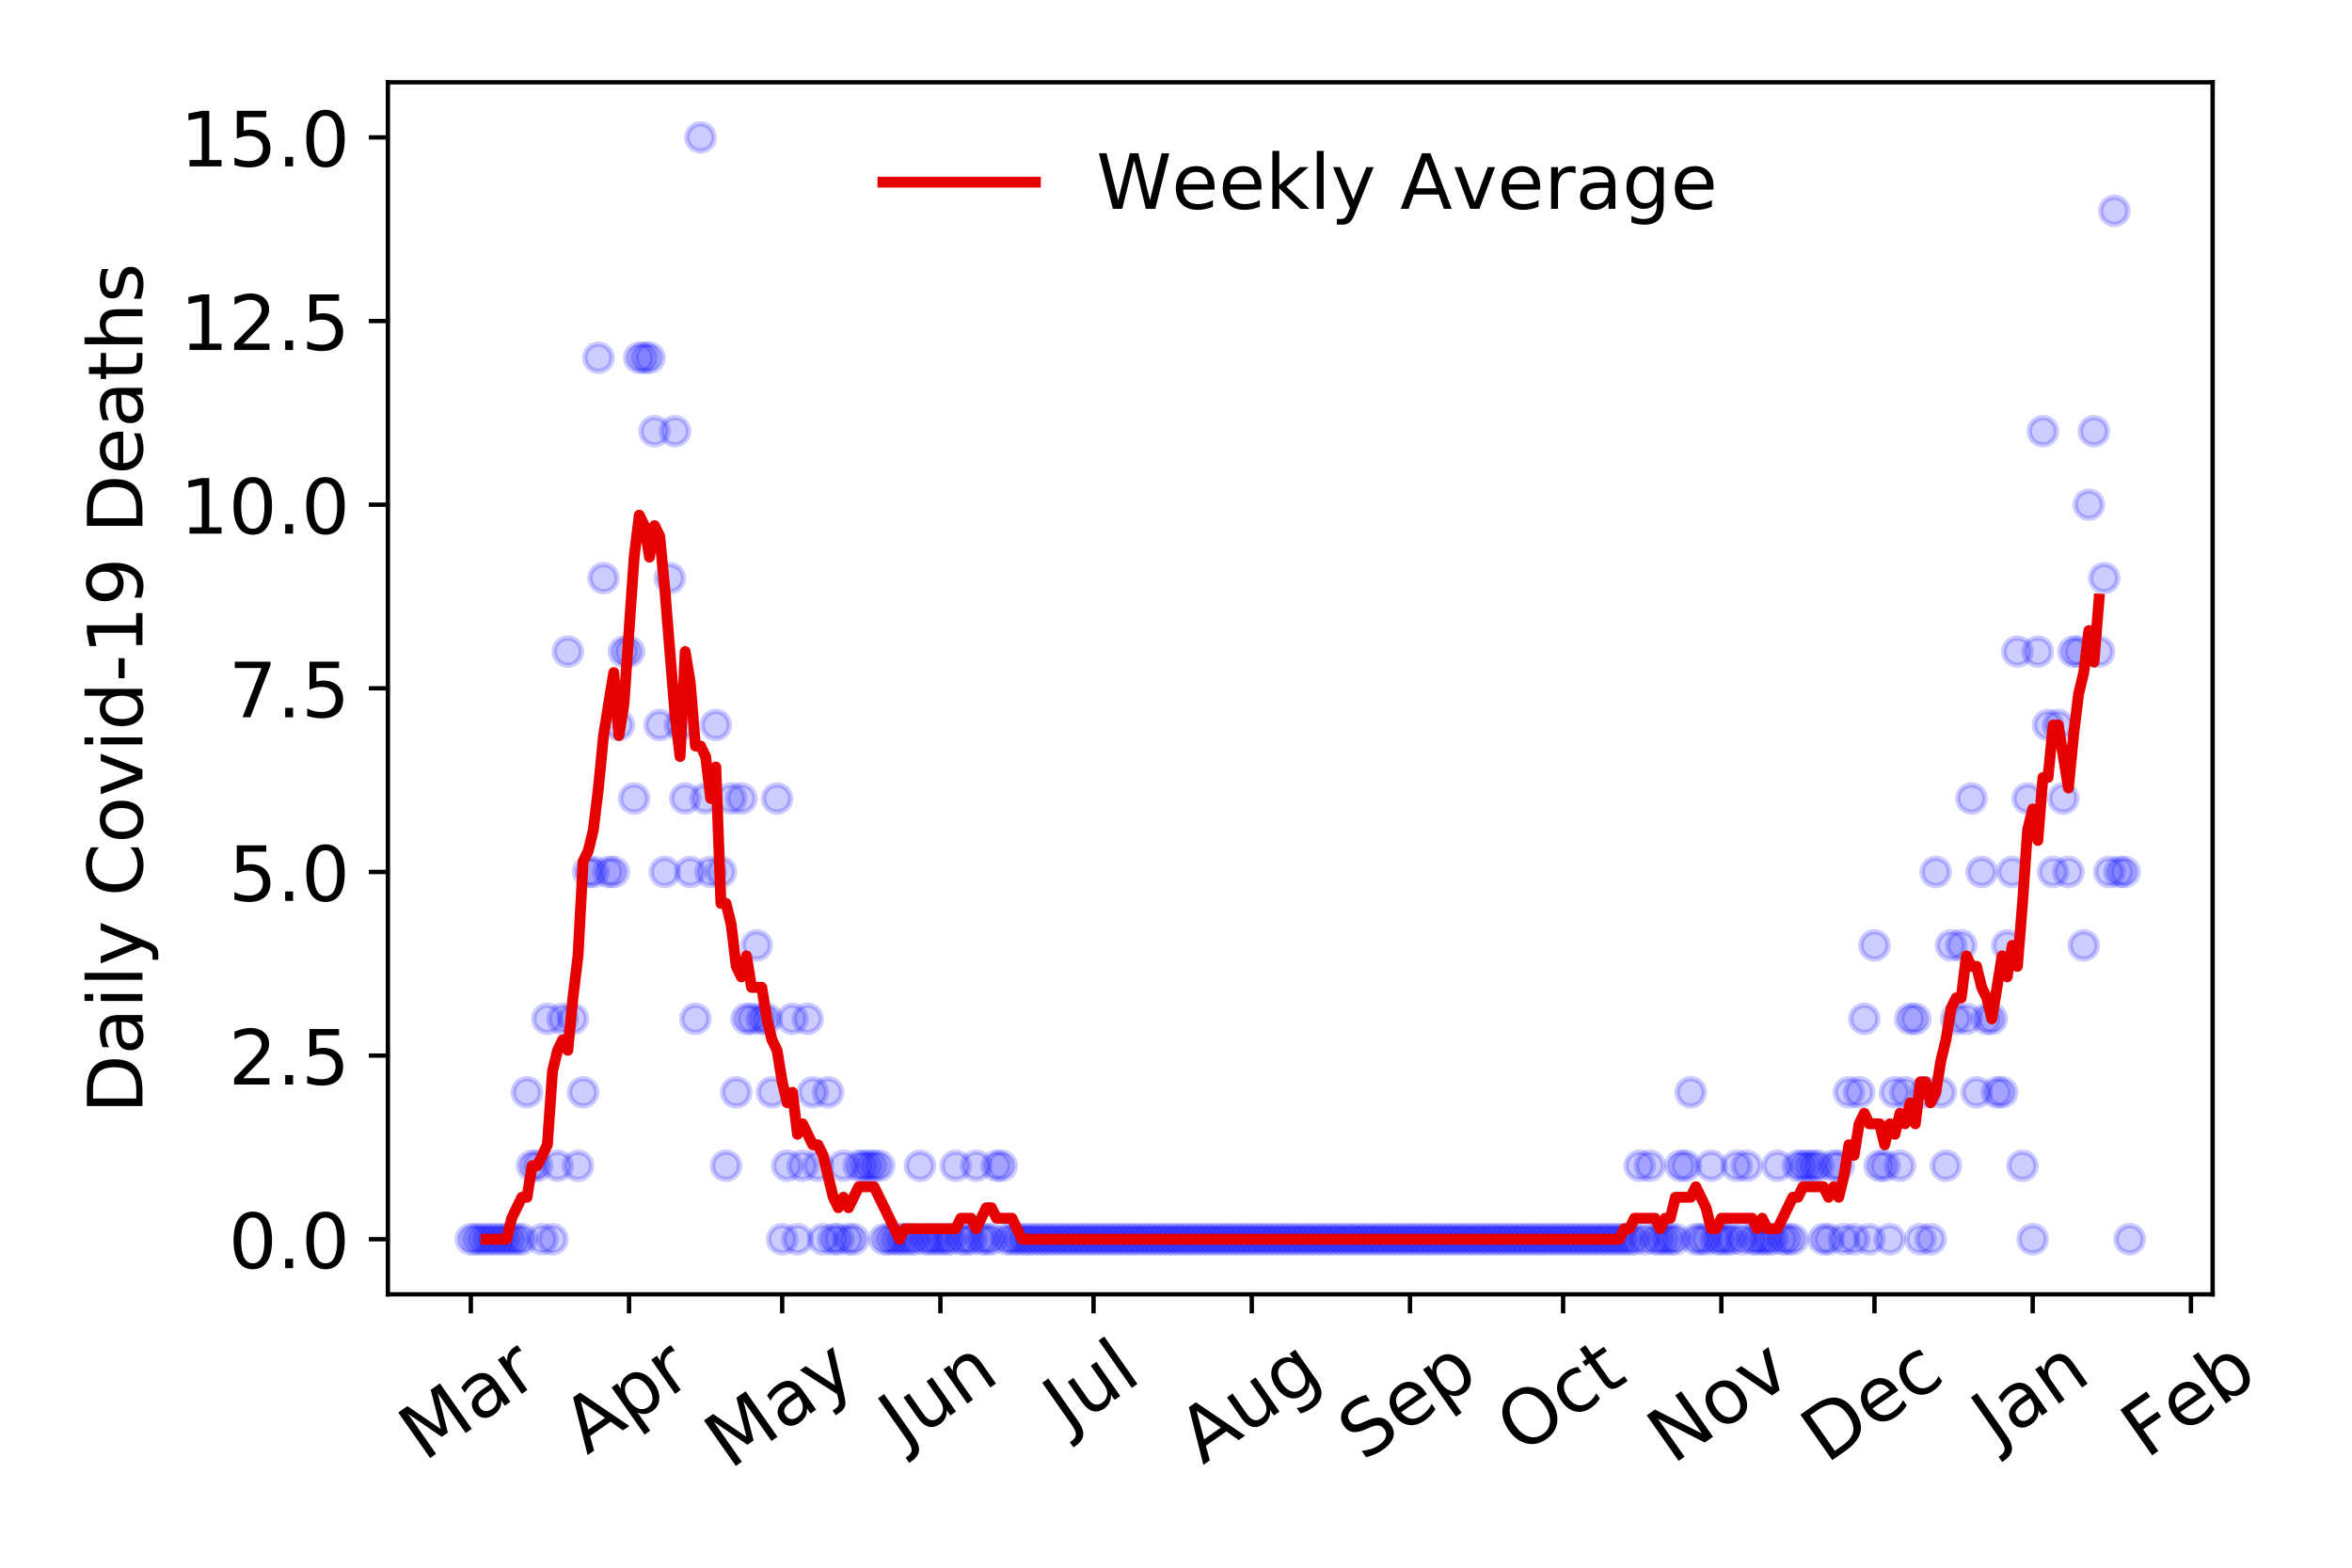 <?xml version="1.0" encoding="utf-8" standalone="no"?>
<!DOCTYPE svg PUBLIC "-//W3C//DTD SVG 1.1//EN"
  "http://www.w3.org/Graphics/SVG/1.1/DTD/svg11.dtd">
<!-- Created with matplotlib (https://matplotlib.org/) -->
<svg height="288pt" version="1.1" viewBox="0 0 432 288" width="432pt" xmlns="http://www.w3.org/2000/svg" xmlns:xlink="http://www.w3.org/1999/xlink">
 <defs>
  <style type="text/css">
*{stroke-linecap:butt;stroke-linejoin:round;}
  </style>
 </defs>
 <g id="figure_1">
  <g id="patch_1">
   <path d="M 0 288 
L 432 288 
L 432 0 
L 0 0 
z
" style="fill:#ffffff;"/>
  </g>
  <g id="axes_1">
   <g id="patch_2">
    <path d="M 71.245 237.778 
L 406.401 237.778 
L 406.401 15.12 
L 71.245 15.12 
z
" style="fill:#ffffff;"/>
   </g>
   <g id="matplotlib.axis_1">
    <g id="xtick_1">
     <g id="line2d_1">
      <defs>
       <path d="M 0 0 
L 0 3.5 
" id="m9d2fc7b6bc" style="stroke:#000000;stroke-width:0.8;"/>
      </defs>
      <g>
       <use style="stroke:#000000;stroke-width:0.8;" x="86.479" xlink:href="#m9d2fc7b6bc" y="237.778"/>
      </g>
     </g>
     <g id="text_1">
      <!-- Mar -->
      <defs>
       <path d="M 9.812 72.906 
L 24.516 72.906 
L 43.109 23.297 
L 61.812 72.906 
L 76.516 72.906 
L 76.516 0 
L 66.891 0 
L 66.891 64.016 
L 48.094 14.016 
L 38.188 14.016 
L 19.391 64.016 
L 19.391 0 
L 9.812 0 
z
" id="DejaVuSans-77"/>
       <path d="M 34.281 27.484 
Q 23.391 27.484 19.188 25 
Q 14.984 22.516 14.984 16.5 
Q 14.984 11.719 18.141 8.906 
Q 21.297 6.109 26.703 6.109 
Q 34.188 6.109 38.703 11.406 
Q 43.219 16.703 43.219 25.484 
L 43.219 27.484 
z
M 52.203 31.203 
L 52.203 0 
L 43.219 0 
L 43.219 8.297 
Q 40.141 3.328 35.547 0.953 
Q 30.953 -1.422 24.312 -1.422 
Q 15.922 -1.422 10.953 3.297 
Q 6 8.016 6 15.922 
Q 6 25.141 12.172 29.828 
Q 18.359 34.516 30.609 34.516 
L 43.219 34.516 
L 43.219 35.406 
Q 43.219 41.609 39.141 45 
Q 35.062 48.391 27.688 48.391 
Q 23 48.391 18.547 47.266 
Q 14.109 46.141 10.016 43.891 
L 10.016 52.203 
Q 14.938 54.109 19.578 55.047 
Q 24.219 56 28.609 56 
Q 40.484 56 46.344 49.844 
Q 52.203 43.703 52.203 31.203 
z
" id="DejaVuSans-97"/>
       <path d="M 41.109 46.297 
Q 39.594 47.172 37.812 47.578 
Q 36.031 48 33.891 48 
Q 26.266 48 22.188 43.047 
Q 18.109 38.094 18.109 28.812 
L 18.109 0 
L 9.078 0 
L 9.078 54.688 
L 18.109 54.688 
L 18.109 46.188 
Q 20.953 51.172 25.484 53.578 
Q 30.031 56 36.531 56 
Q 37.453 56 38.578 55.875 
Q 39.703 55.766 41.062 55.516 
z
" id="DejaVuSans-114"/>
      </defs>
      <g transform="translate(77.877 268.643)rotate(-35)scale(0.14 -0.14)">
       <use xlink:href="#DejaVuSans-77"/>
       <use x="86.279" xlink:href="#DejaVuSans-97"/>
       <use x="147.559" xlink:href="#DejaVuSans-114"/>
      </g>
     </g>
    </g>
    <g id="xtick_2">
     <g id="line2d_2">
      <g>
       <use style="stroke:#000000;stroke-width:0.8;" x="115.542" xlink:href="#m9d2fc7b6bc" y="237.778"/>
      </g>
     </g>
     <g id="text_2">
      <!-- Apr -->
      <defs>
       <path d="M 34.188 63.188 
L 20.797 26.906 
L 47.609 26.906 
z
M 28.609 72.906 
L 39.797 72.906 
L 67.578 0 
L 57.328 0 
L 50.688 18.703 
L 17.828 18.703 
L 11.188 0 
L 0.781 0 
z
" id="DejaVuSans-65"/>
       <path d="M 18.109 8.203 
L 18.109 -20.797 
L 9.078 -20.797 
L 9.078 54.688 
L 18.109 54.688 
L 18.109 46.391 
Q 20.953 51.266 25.266 53.625 
Q 29.594 56 35.594 56 
Q 45.562 56 51.781 48.094 
Q 58.016 40.188 58.016 27.297 
Q 58.016 14.406 51.781 6.484 
Q 45.562 -1.422 35.594 -1.422 
Q 29.594 -1.422 25.266 0.953 
Q 20.953 3.328 18.109 8.203 
z
M 48.688 27.297 
Q 48.688 37.203 44.609 42.844 
Q 40.531 48.484 33.406 48.484 
Q 26.266 48.484 22.188 42.844 
Q 18.109 37.203 18.109 27.297 
Q 18.109 17.391 22.188 11.75 
Q 26.266 6.109 33.406 6.109 
Q 40.531 6.109 44.609 11.75 
Q 48.688 17.391 48.688 27.297 
z
" id="DejaVuSans-112"/>
      </defs>
      <g transform="translate(107.838 267.384)rotate(-35)scale(0.14 -0.14)">
       <use xlink:href="#DejaVuSans-65"/>
       <use x="68.408" xlink:href="#DejaVuSans-112"/>
       <use x="131.885" xlink:href="#DejaVuSans-114"/>
      </g>
     </g>
    </g>
    <g id="xtick_3">
     <g id="line2d_3">
      <g>
       <use style="stroke:#000000;stroke-width:0.8;" x="143.667" xlink:href="#m9d2fc7b6bc" y="237.778"/>
      </g>
     </g>
     <g id="text_3">
      <!-- May -->
      <defs>
       <path d="M 32.172 -5.078 
Q 28.375 -14.844 24.75 -17.812 
Q 21.141 -20.797 15.094 -20.797 
L 7.906 -20.797 
L 7.906 -13.281 
L 13.188 -13.281 
Q 16.891 -13.281 18.938 -11.516 
Q 21 -9.766 23.484 -3.219 
L 25.094 0.875 
L 2.984 54.688 
L 12.5 54.688 
L 29.594 11.922 
L 46.688 54.688 
L 56.203 54.688 
z
" id="DejaVuSans-121"/>
      </defs>
      <g transform="translate(134.027 270.094)rotate(-35)scale(0.14 -0.14)">
       <use xlink:href="#DejaVuSans-77"/>
       <use x="86.279" xlink:href="#DejaVuSans-97"/>
       <use x="147.559" xlink:href="#DejaVuSans-121"/>
      </g>
     </g>
    </g>
    <g id="xtick_4">
     <g id="line2d_4">
      <g>
       <use style="stroke:#000000;stroke-width:0.8;" x="172.729" xlink:href="#m9d2fc7b6bc" y="237.778"/>
      </g>
     </g>
     <g id="text_4">
      <!-- Jun -->
      <defs>
       <path d="M 9.812 72.906 
L 19.672 72.906 
L 19.672 5.078 
Q 19.672 -8.109 14.672 -14.062 
Q 9.672 -20.016 -1.422 -20.016 
L -5.172 -20.016 
L -5.172 -11.719 
L -2.094 -11.719 
Q 4.438 -11.719 7.125 -8.047 
Q 9.812 -4.391 9.812 5.078 
z
" id="DejaVuSans-74"/>
       <path d="M 8.5 21.578 
L 8.5 54.688 
L 17.484 54.688 
L 17.484 21.922 
Q 17.484 14.156 20.5 10.266 
Q 23.531 6.391 29.594 6.391 
Q 36.859 6.391 41.078 11.031 
Q 45.312 15.672 45.312 23.688 
L 45.312 54.688 
L 54.297 54.688 
L 54.297 0 
L 45.312 0 
L 45.312 8.406 
Q 42.047 3.422 37.719 1 
Q 33.406 -1.422 27.688 -1.422 
Q 18.266 -1.422 13.375 4.438 
Q 8.5 10.297 8.5 21.578 
z
M 31.109 56 
z
" id="DejaVuSans-117"/>
       <path d="M 54.891 33.016 
L 54.891 0 
L 45.906 0 
L 45.906 32.719 
Q 45.906 40.484 42.875 44.328 
Q 39.844 48.188 33.797 48.188 
Q 26.516 48.188 22.312 43.547 
Q 18.109 38.922 18.109 30.906 
L 18.109 0 
L 9.078 0 
L 9.078 54.688 
L 18.109 54.688 
L 18.109 46.188 
Q 21.344 51.125 25.703 53.562 
Q 30.078 56 35.797 56 
Q 45.219 56 50.047 50.172 
Q 54.891 44.344 54.891 33.016 
z
" id="DejaVuSans-110"/>
      </defs>
      <g transform="translate(165.986 266.039)rotate(-35)scale(0.14 -0.14)">
       <use xlink:href="#DejaVuSans-74"/>
       <use x="29.492" xlink:href="#DejaVuSans-117"/>
       <use x="92.871" xlink:href="#DejaVuSans-110"/>
      </g>
     </g>
    </g>
    <g id="xtick_5">
     <g id="line2d_5">
      <g>
       <use style="stroke:#000000;stroke-width:0.8;" x="200.854" xlink:href="#m9d2fc7b6bc" y="237.778"/>
      </g>
     </g>
     <g id="text_5">
      <!-- Jul -->
      <defs>
       <path d="M 9.422 75.984 
L 18.406 75.984 
L 18.406 0 
L 9.422 0 
z
" id="DejaVuSans-108"/>
      </defs>
      <g transform="translate(196.152 263.181)rotate(-35)scale(0.14 -0.14)">
       <use xlink:href="#DejaVuSans-74"/>
       <use x="29.492" xlink:href="#DejaVuSans-117"/>
       <use x="92.871" xlink:href="#DejaVuSans-108"/>
      </g>
     </g>
    </g>
    <g id="xtick_6">
     <g id="line2d_6">
      <g>
       <use style="stroke:#000000;stroke-width:0.8;" x="229.917" xlink:href="#m9d2fc7b6bc" y="237.778"/>
      </g>
     </g>
     <g id="text_6">
      <!-- Aug -->
      <defs>
       <path d="M 45.406 27.984 
Q 45.406 37.75 41.375 43.109 
Q 37.359 48.484 30.078 48.484 
Q 22.859 48.484 18.828 43.109 
Q 14.797 37.75 14.797 27.984 
Q 14.797 18.266 18.828 12.891 
Q 22.859 7.516 30.078 7.516 
Q 37.359 7.516 41.375 12.891 
Q 45.406 18.266 45.406 27.984 
z
M 54.391 6.781 
Q 54.391 -7.172 48.188 -13.984 
Q 42 -20.797 29.203 -20.797 
Q 24.469 -20.797 20.266 -20.094 
Q 16.062 -19.391 12.109 -17.922 
L 12.109 -9.188 
Q 16.062 -11.328 19.922 -12.344 
Q 23.781 -13.375 27.781 -13.375 
Q 36.625 -13.375 41.016 -8.766 
Q 45.406 -4.156 45.406 5.172 
L 45.406 9.625 
Q 42.625 4.781 38.281 2.391 
Q 33.938 0 27.875 0 
Q 17.828 0 11.672 7.656 
Q 5.516 15.328 5.516 27.984 
Q 5.516 40.672 11.672 48.328 
Q 17.828 56 27.875 56 
Q 33.938 56 38.281 53.609 
Q 42.625 51.219 45.406 46.391 
L 45.406 54.688 
L 54.391 54.688 
z
" id="DejaVuSans-103"/>
      </defs>
      <g transform="translate(220.936 269.172)rotate(-35)scale(0.14 -0.14)">
       <use xlink:href="#DejaVuSans-65"/>
       <use x="68.408" xlink:href="#DejaVuSans-117"/>
       <use x="131.787" xlink:href="#DejaVuSans-103"/>
      </g>
     </g>
    </g>
    <g id="xtick_7">
     <g id="line2d_7">
      <g>
       <use style="stroke:#000000;stroke-width:0.8;" x="258.979" xlink:href="#m9d2fc7b6bc" y="237.778"/>
      </g>
     </g>
     <g id="text_7">
      <!-- Sep -->
      <defs>
       <path d="M 53.516 70.516 
L 53.516 60.891 
Q 47.906 63.578 42.922 64.891 
Q 37.938 66.219 33.297 66.219 
Q 25.25 66.219 20.875 63.094 
Q 16.5 59.969 16.5 54.203 
Q 16.5 49.359 19.406 46.891 
Q 22.312 44.438 30.422 42.922 
L 36.375 41.703 
Q 47.406 39.594 52.656 34.297 
Q 57.906 29 57.906 20.125 
Q 57.906 9.516 50.797 4.047 
Q 43.703 -1.422 29.984 -1.422 
Q 24.812 -1.422 18.969 -0.25 
Q 13.141 0.922 6.891 3.219 
L 6.891 13.375 
Q 12.891 10.016 18.656 8.297 
Q 24.422 6.594 29.984 6.594 
Q 38.422 6.594 43.016 9.906 
Q 47.609 13.234 47.609 19.391 
Q 47.609 24.75 44.312 27.781 
Q 41.016 30.812 33.5 32.328 
L 27.484 33.5 
Q 16.453 35.688 11.516 40.375 
Q 6.594 45.062 6.594 53.422 
Q 6.594 63.094 13.406 68.656 
Q 20.219 74.219 32.172 74.219 
Q 37.312 74.219 42.625 73.281 
Q 47.953 72.359 53.516 70.516 
z
" id="DejaVuSans-83"/>
       <path d="M 56.203 29.594 
L 56.203 25.203 
L 14.891 25.203 
Q 15.484 15.922 20.484 11.062 
Q 25.484 6.203 34.422 6.203 
Q 39.594 6.203 44.453 7.469 
Q 49.312 8.734 54.109 11.281 
L 54.109 2.781 
Q 49.266 0.734 44.188 -0.344 
Q 39.109 -1.422 33.891 -1.422 
Q 20.797 -1.422 13.156 6.188 
Q 5.516 13.812 5.516 26.812 
Q 5.516 40.234 12.766 48.109 
Q 20.016 56 32.328 56 
Q 43.359 56 49.781 48.891 
Q 56.203 41.797 56.203 29.594 
z
M 47.219 32.234 
Q 47.125 39.594 43.094 43.984 
Q 39.062 48.391 32.422 48.391 
Q 24.906 48.391 20.391 44.141 
Q 15.875 39.891 15.188 32.172 
z
" id="DejaVuSans-101"/>
      </defs>
      <g transform="translate(250.386 268.629)rotate(-35)scale(0.14 -0.14)">
       <use xlink:href="#DejaVuSans-83"/>
       <use x="63.477" xlink:href="#DejaVuSans-101"/>
       <use x="125" xlink:href="#DejaVuSans-112"/>
      </g>
     </g>
    </g>
    <g id="xtick_8">
     <g id="line2d_8">
      <g>
       <use style="stroke:#000000;stroke-width:0.8;" x="287.104" xlink:href="#m9d2fc7b6bc" y="237.778"/>
      </g>
     </g>
     <g id="text_8">
      <!-- Oct -->
      <defs>
       <path d="M 39.406 66.219 
Q 28.656 66.219 22.328 58.203 
Q 16.016 50.203 16.016 36.375 
Q 16.016 22.609 22.328 14.594 
Q 28.656 6.594 39.406 6.594 
Q 50.141 6.594 56.422 14.594 
Q 62.703 22.609 62.703 36.375 
Q 62.703 50.203 56.422 58.203 
Q 50.141 66.219 39.406 66.219 
z
M 39.406 74.219 
Q 54.734 74.219 63.906 63.938 
Q 73.094 53.656 73.094 36.375 
Q 73.094 19.141 63.906 8.859 
Q 54.734 -1.422 39.406 -1.422 
Q 24.031 -1.422 14.812 8.828 
Q 5.609 19.094 5.609 36.375 
Q 5.609 53.656 14.812 63.938 
Q 24.031 74.219 39.406 74.219 
z
" id="DejaVuSans-79"/>
       <path d="M 48.781 52.594 
L 48.781 44.188 
Q 44.969 46.297 41.141 47.344 
Q 37.312 48.391 33.406 48.391 
Q 24.656 48.391 19.812 42.844 
Q 14.984 37.312 14.984 27.297 
Q 14.984 17.281 19.812 11.734 
Q 24.656 6.203 33.406 6.203 
Q 37.312 6.203 41.141 7.25 
Q 44.969 8.297 48.781 10.406 
L 48.781 2.094 
Q 45.016 0.344 40.984 -0.531 
Q 36.969 -1.422 32.422 -1.422 
Q 20.062 -1.422 12.781 6.344 
Q 5.516 14.109 5.516 27.297 
Q 5.516 40.672 12.859 48.328 
Q 20.219 56 33.016 56 
Q 37.156 56 41.109 55.141 
Q 45.062 54.297 48.781 52.594 
z
" id="DejaVuSans-99"/>
       <path d="M 18.312 70.219 
L 18.312 54.688 
L 36.812 54.688 
L 36.812 47.703 
L 18.312 47.703 
L 18.312 18.016 
Q 18.312 11.328 20.141 9.422 
Q 21.969 7.516 27.594 7.516 
L 36.812 7.516 
L 36.812 0 
L 27.594 0 
Q 17.188 0 13.234 3.875 
Q 9.281 7.766 9.281 18.016 
L 9.281 47.703 
L 2.688 47.703 
L 2.688 54.688 
L 9.281 54.688 
L 9.281 70.219 
z
" id="DejaVuSans-116"/>
      </defs>
      <g transform="translate(279.405 267.377)rotate(-35)scale(0.14 -0.14)">
       <use xlink:href="#DejaVuSans-79"/>
       <use x="78.711" xlink:href="#DejaVuSans-99"/>
       <use x="133.691" xlink:href="#DejaVuSans-116"/>
      </g>
     </g>
    </g>
    <g id="xtick_9">
     <g id="line2d_9">
      <g>
       <use style="stroke:#000000;stroke-width:0.8;" x="316.167" xlink:href="#m9d2fc7b6bc" y="237.778"/>
      </g>
     </g>
     <g id="text_9">
      <!-- Nov -->
      <defs>
       <path d="M 9.812 72.906 
L 23.094 72.906 
L 55.422 11.922 
L 55.422 72.906 
L 64.984 72.906 
L 64.984 0 
L 51.703 0 
L 19.391 60.984 
L 19.391 0 
L 9.812 0 
z
" id="DejaVuSans-78"/>
       <path d="M 30.609 48.391 
Q 23.391 48.391 19.188 42.75 
Q 14.984 37.109 14.984 27.297 
Q 14.984 17.484 19.156 11.844 
Q 23.344 6.203 30.609 6.203 
Q 37.797 6.203 41.984 11.859 
Q 46.188 17.531 46.188 27.297 
Q 46.188 37.016 41.984 42.703 
Q 37.797 48.391 30.609 48.391 
z
M 30.609 56 
Q 42.328 56 49.016 48.375 
Q 55.719 40.766 55.719 27.297 
Q 55.719 13.875 49.016 6.219 
Q 42.328 -1.422 30.609 -1.422 
Q 18.844 -1.422 12.172 6.219 
Q 5.516 13.875 5.516 27.297 
Q 5.516 40.766 12.172 48.375 
Q 18.844 56 30.609 56 
z
" id="DejaVuSans-111"/>
       <path d="M 2.984 54.688 
L 12.5 54.688 
L 29.594 8.797 
L 46.688 54.688 
L 56.203 54.688 
L 35.688 0 
L 23.484 0 
z
" id="DejaVuSans-118"/>
      </defs>
      <g transform="translate(307.19 269.166)rotate(-35)scale(0.14 -0.14)">
       <use xlink:href="#DejaVuSans-78"/>
       <use x="74.805" xlink:href="#DejaVuSans-111"/>
       <use x="135.986" xlink:href="#DejaVuSans-118"/>
      </g>
     </g>
    </g>
    <g id="xtick_10">
     <g id="line2d_10">
      <g>
       <use style="stroke:#000000;stroke-width:0.8;" x="344.292" xlink:href="#m9d2fc7b6bc" y="237.778"/>
      </g>
     </g>
     <g id="text_10">
      <!-- Dec -->
      <defs>
       <path d="M 19.672 64.797 
L 19.672 8.109 
L 31.594 8.109 
Q 46.688 8.109 53.688 14.938 
Q 60.688 21.781 60.688 36.531 
Q 60.688 51.172 53.688 57.984 
Q 46.688 64.797 31.594 64.797 
z
M 9.812 72.906 
L 30.078 72.906 
Q 51.266 72.906 61.172 64.094 
Q 71.094 55.281 71.094 36.531 
Q 71.094 17.672 61.125 8.828 
Q 51.172 0 30.078 0 
L 9.812 0 
z
" id="DejaVuSans-68"/>
      </defs>
      <g transform="translate(335.411 269.032)rotate(-35)scale(0.14 -0.14)">
       <use xlink:href="#DejaVuSans-68"/>
       <use x="77.002" xlink:href="#DejaVuSans-101"/>
       <use x="138.525" xlink:href="#DejaVuSans-99"/>
      </g>
     </g>
    </g>
    <g id="xtick_11">
     <g id="line2d_11">
      <g>
       <use style="stroke:#000000;stroke-width:0.8;" x="373.354" xlink:href="#m9d2fc7b6bc" y="237.778"/>
      </g>
     </g>
     <g id="text_11">
      <!-- Jan -->
      <g transform="translate(366.73 265.871)rotate(-35)scale(0.14 -0.14)">
       <use xlink:href="#DejaVuSans-74"/>
       <use x="29.492" xlink:href="#DejaVuSans-97"/>
       <use x="90.771" xlink:href="#DejaVuSans-110"/>
      </g>
     </g>
    </g>
    <g id="xtick_12">
     <g id="line2d_12">
      <g>
       <use style="stroke:#000000;stroke-width:0.8;" x="402.417" xlink:href="#m9d2fc7b6bc" y="237.778"/>
      </g>
     </g>
     <g id="text_12">
      <!-- Feb -->
      <defs>
       <path d="M 9.812 72.906 
L 51.703 72.906 
L 51.703 64.594 
L 19.672 64.594 
L 19.672 43.109 
L 48.578 43.109 
L 48.578 34.812 
L 19.672 34.812 
L 19.672 0 
L 9.812 0 
z
" id="DejaVuSans-70"/>
       <path d="M 48.688 27.297 
Q 48.688 37.203 44.609 42.844 
Q 40.531 48.484 33.406 48.484 
Q 26.266 48.484 22.188 42.844 
Q 18.109 37.203 18.109 27.297 
Q 18.109 17.391 22.188 11.75 
Q 26.266 6.109 33.406 6.109 
Q 40.531 6.109 44.609 11.75 
Q 48.688 17.391 48.688 27.297 
z
M 18.109 46.391 
Q 20.953 51.266 25.266 53.625 
Q 29.594 56 35.594 56 
Q 45.562 56 51.781 48.094 
Q 58.016 40.188 58.016 27.297 
Q 58.016 14.406 51.781 6.484 
Q 45.562 -1.422 35.594 -1.422 
Q 29.594 -1.422 25.266 0.953 
Q 20.953 3.328 18.109 8.203 
L 18.109 0 
L 9.078 0 
L 9.078 75.984 
L 18.109 75.984 
z
" id="DejaVuSans-98"/>
      </defs>
      <g transform="translate(394.17 268.143)rotate(-35)scale(0.14 -0.14)">
       <use xlink:href="#DejaVuSans-70"/>
       <use x="57.441" xlink:href="#DejaVuSans-101"/>
       <use x="118.965" xlink:href="#DejaVuSans-98"/>
      </g>
     </g>
    </g>
   </g>
   <g id="matplotlib.axis_2">
    <g id="ytick_1">
     <g id="line2d_13">
      <defs>
       <path d="M 0 0 
L -3.5 0 
" id="m92c1073b66" style="stroke:#000000;stroke-width:0.8;"/>
      </defs>
      <g>
       <use style="stroke:#000000;stroke-width:0.8;" x="71.245" xlink:href="#m92c1073b66" y="227.657"/>
      </g>
     </g>
     <g id="text_13">
      <!-- 0.0 -->
      <defs>
       <path d="M 31.781 66.406 
Q 24.172 66.406 20.328 58.906 
Q 16.5 51.422 16.5 36.375 
Q 16.5 21.391 20.328 13.891 
Q 24.172 6.391 31.781 6.391 
Q 39.453 6.391 43.281 13.891 
Q 47.125 21.391 47.125 36.375 
Q 47.125 51.422 43.281 58.906 
Q 39.453 66.406 31.781 66.406 
z
M 31.781 74.219 
Q 44.047 74.219 50.516 64.516 
Q 56.984 54.828 56.984 36.375 
Q 56.984 17.969 50.516 8.266 
Q 44.047 -1.422 31.781 -1.422 
Q 19.531 -1.422 13.062 8.266 
Q 6.594 17.969 6.594 36.375 
Q 6.594 54.828 13.062 64.516 
Q 19.531 74.219 31.781 74.219 
z
" id="DejaVuSans-48"/>
       <path d="M 10.688 12.406 
L 21 12.406 
L 21 0 
L 10.688 0 
z
" id="DejaVuSans-46"/>
      </defs>
      <g transform="translate(41.981 232.976)scale(0.14 -0.14)">
       <use xlink:href="#DejaVuSans-48"/>
       <use x="63.623" xlink:href="#DejaVuSans-46"/>
       <use x="95.41" xlink:href="#DejaVuSans-48"/>
      </g>
     </g>
    </g>
    <g id="ytick_2">
     <g id="line2d_14">
      <g>
       <use style="stroke:#000000;stroke-width:0.8;" x="71.245" xlink:href="#m92c1073b66" y="193.921"/>
      </g>
     </g>
     <g id="text_14">
      <!-- 2.5 -->
      <defs>
       <path d="M 19.188 8.297 
L 53.609 8.297 
L 53.609 0 
L 7.328 0 
L 7.328 8.297 
Q 12.938 14.109 22.625 23.891 
Q 32.328 33.688 34.812 36.531 
Q 39.547 41.844 41.422 45.531 
Q 43.312 49.219 43.312 52.781 
Q 43.312 58.594 39.234 62.25 
Q 35.156 65.922 28.609 65.922 
Q 23.969 65.922 18.812 64.312 
Q 13.672 62.703 7.812 59.422 
L 7.812 69.391 
Q 13.766 71.781 18.938 73 
Q 24.125 74.219 28.422 74.219 
Q 39.75 74.219 46.484 68.547 
Q 53.219 62.891 53.219 53.422 
Q 53.219 48.922 51.531 44.891 
Q 49.859 40.875 45.406 35.406 
Q 44.188 33.984 37.641 27.219 
Q 31.109 20.453 19.188 8.297 
z
" id="DejaVuSans-50"/>
       <path d="M 10.797 72.906 
L 49.516 72.906 
L 49.516 64.594 
L 19.828 64.594 
L 19.828 46.734 
Q 21.969 47.469 24.109 47.828 
Q 26.266 48.188 28.422 48.188 
Q 40.625 48.188 47.75 41.5 
Q 54.891 34.812 54.891 23.391 
Q 54.891 11.625 47.562 5.094 
Q 40.234 -1.422 26.906 -1.422 
Q 22.312 -1.422 17.547 -0.641 
Q 12.797 0.141 7.719 1.703 
L 7.719 11.625 
Q 12.109 9.234 16.797 8.062 
Q 21.484 6.891 26.703 6.891 
Q 35.156 6.891 40.078 11.328 
Q 45.016 15.766 45.016 23.391 
Q 45.016 31 40.078 35.438 
Q 35.156 39.891 26.703 39.891 
Q 22.75 39.891 18.812 39.016 
Q 14.891 38.141 10.797 36.281 
z
" id="DejaVuSans-53"/>
      </defs>
      <g transform="translate(41.981 199.24)scale(0.14 -0.14)">
       <use xlink:href="#DejaVuSans-50"/>
       <use x="63.623" xlink:href="#DejaVuSans-46"/>
       <use x="95.41" xlink:href="#DejaVuSans-53"/>
      </g>
     </g>
    </g>
    <g id="ytick_3">
     <g id="line2d_15">
      <g>
       <use style="stroke:#000000;stroke-width:0.8;" x="71.245" xlink:href="#m92c1073b66" y="160.185"/>
      </g>
     </g>
     <g id="text_15">
      <!-- 5.0 -->
      <g transform="translate(41.981 165.504)scale(0.14 -0.14)">
       <use xlink:href="#DejaVuSans-53"/>
       <use x="63.623" xlink:href="#DejaVuSans-46"/>
       <use x="95.41" xlink:href="#DejaVuSans-48"/>
      </g>
     </g>
    </g>
    <g id="ytick_4">
     <g id="line2d_16">
      <g>
       <use style="stroke:#000000;stroke-width:0.8;" x="71.245" xlink:href="#m92c1073b66" y="126.449"/>
      </g>
     </g>
     <g id="text_16">
      <!-- 7.5 -->
      <defs>
       <path d="M 8.203 72.906 
L 55.078 72.906 
L 55.078 68.703 
L 28.609 0 
L 18.312 0 
L 43.219 64.594 
L 8.203 64.594 
z
" id="DejaVuSans-55"/>
      </defs>
      <g transform="translate(41.981 131.768)scale(0.14 -0.14)">
       <use xlink:href="#DejaVuSans-55"/>
       <use x="63.623" xlink:href="#DejaVuSans-46"/>
       <use x="95.41" xlink:href="#DejaVuSans-53"/>
      </g>
     </g>
    </g>
    <g id="ytick_5">
     <g id="line2d_17">
      <g>
       <use style="stroke:#000000;stroke-width:0.8;" x="71.245" xlink:href="#m92c1073b66" y="92.713"/>
      </g>
     </g>
     <g id="text_17">
      <!-- 10.0 -->
      <defs>
       <path d="M 12.406 8.297 
L 28.516 8.297 
L 28.516 63.922 
L 10.984 60.406 
L 10.984 69.391 
L 28.422 72.906 
L 38.281 72.906 
L 38.281 8.297 
L 54.391 8.297 
L 54.391 0 
L 12.406 0 
z
" id="DejaVuSans-49"/>
      </defs>
      <g transform="translate(33.073 98.032)scale(0.14 -0.14)">
       <use xlink:href="#DejaVuSans-49"/>
       <use x="63.623" xlink:href="#DejaVuSans-48"/>
       <use x="127.246" xlink:href="#DejaVuSans-46"/>
       <use x="159.033" xlink:href="#DejaVuSans-48"/>
      </g>
     </g>
    </g>
    <g id="ytick_6">
     <g id="line2d_18">
      <g>
       <use style="stroke:#000000;stroke-width:0.8;" x="71.245" xlink:href="#m92c1073b66" y="58.977"/>
      </g>
     </g>
     <g id="text_18">
      <!-- 12.5 -->
      <g transform="translate(33.073 64.296)scale(0.14 -0.14)">
       <use xlink:href="#DejaVuSans-49"/>
       <use x="63.623" xlink:href="#DejaVuSans-50"/>
       <use x="127.246" xlink:href="#DejaVuSans-46"/>
       <use x="159.033" xlink:href="#DejaVuSans-53"/>
      </g>
     </g>
    </g>
    <g id="ytick_7">
     <g id="line2d_19">
      <g>
       <use style="stroke:#000000;stroke-width:0.8;" x="71.245" xlink:href="#m92c1073b66" y="25.241"/>
      </g>
     </g>
     <g id="text_19">
      <!-- 15.0 -->
      <g transform="translate(33.073 30.56)scale(0.14 -0.14)">
       <use xlink:href="#DejaVuSans-49"/>
       <use x="63.623" xlink:href="#DejaVuSans-53"/>
       <use x="127.246" xlink:href="#DejaVuSans-46"/>
       <use x="159.033" xlink:href="#DejaVuSans-48"/>
      </g>
     </g>
    </g>
    <g id="text_20">
     <!-- Daily Covid-19 Deaths -->
     <defs>
      <path d="M 9.422 54.688 
L 18.406 54.688 
L 18.406 0 
L 9.422 0 
z
M 9.422 75.984 
L 18.406 75.984 
L 18.406 64.594 
L 9.422 64.594 
z
" id="DejaVuSans-105"/>
      <path id="DejaVuSans-32"/>
      <path d="M 64.406 67.281 
L 64.406 56.891 
Q 59.422 61.531 53.781 63.812 
Q 48.141 66.109 41.797 66.109 
Q 29.297 66.109 22.656 58.469 
Q 16.016 50.828 16.016 36.375 
Q 16.016 21.969 22.656 14.328 
Q 29.297 6.688 41.797 6.688 
Q 48.141 6.688 53.781 8.984 
Q 59.422 11.281 64.406 15.922 
L 64.406 5.609 
Q 59.234 2.094 53.438 0.328 
Q 47.656 -1.422 41.219 -1.422 
Q 24.656 -1.422 15.125 8.703 
Q 5.609 18.844 5.609 36.375 
Q 5.609 53.953 15.125 64.078 
Q 24.656 74.219 41.219 74.219 
Q 47.75 74.219 53.531 72.484 
Q 59.328 70.75 64.406 67.281 
z
" id="DejaVuSans-67"/>
      <path d="M 45.406 46.391 
L 45.406 75.984 
L 54.391 75.984 
L 54.391 0 
L 45.406 0 
L 45.406 8.203 
Q 42.578 3.328 38.25 0.953 
Q 33.938 -1.422 27.875 -1.422 
Q 17.969 -1.422 11.734 6.484 
Q 5.516 14.406 5.516 27.297 
Q 5.516 40.188 11.734 48.094 
Q 17.969 56 27.875 56 
Q 33.938 56 38.25 53.625 
Q 42.578 51.266 45.406 46.391 
z
M 14.797 27.297 
Q 14.797 17.391 18.875 11.75 
Q 22.953 6.109 30.078 6.109 
Q 37.203 6.109 41.297 11.75 
Q 45.406 17.391 45.406 27.297 
Q 45.406 37.203 41.297 42.844 
Q 37.203 48.484 30.078 48.484 
Q 22.953 48.484 18.875 42.844 
Q 14.797 37.203 14.797 27.297 
z
" id="DejaVuSans-100"/>
      <path d="M 4.891 31.391 
L 31.203 31.391 
L 31.203 23.391 
L 4.891 23.391 
z
" id="DejaVuSans-45"/>
      <path d="M 10.984 1.516 
L 10.984 10.5 
Q 14.703 8.734 18.5 7.812 
Q 22.312 6.891 25.984 6.891 
Q 35.75 6.891 40.891 13.453 
Q 46.047 20.016 46.781 33.406 
Q 43.953 29.203 39.594 26.953 
Q 35.25 24.703 29.984 24.703 
Q 19.047 24.703 12.672 31.312 
Q 6.297 37.938 6.297 49.422 
Q 6.297 60.641 12.938 67.422 
Q 19.578 74.219 30.609 74.219 
Q 43.266 74.219 49.922 64.516 
Q 56.594 54.828 56.594 36.375 
Q 56.594 19.141 48.406 8.859 
Q 40.234 -1.422 26.422 -1.422 
Q 22.703 -1.422 18.891 -0.688 
Q 15.094 0.047 10.984 1.516 
z
M 30.609 32.422 
Q 37.25 32.422 41.125 36.953 
Q 45.016 41.5 45.016 49.422 
Q 45.016 57.281 41.125 61.844 
Q 37.25 66.406 30.609 66.406 
Q 23.969 66.406 20.094 61.844 
Q 16.219 57.281 16.219 49.422 
Q 16.219 41.5 20.094 36.953 
Q 23.969 32.422 30.609 32.422 
z
" id="DejaVuSans-57"/>
      <path d="M 54.891 33.016 
L 54.891 0 
L 45.906 0 
L 45.906 32.719 
Q 45.906 40.484 42.875 44.328 
Q 39.844 48.188 33.797 48.188 
Q 26.516 48.188 22.312 43.547 
Q 18.109 38.922 18.109 30.906 
L 18.109 0 
L 9.078 0 
L 9.078 75.984 
L 18.109 75.984 
L 18.109 46.188 
Q 21.344 51.125 25.703 53.562 
Q 30.078 56 35.797 56 
Q 45.219 56 50.047 50.172 
Q 54.891 44.344 54.891 33.016 
z
" id="DejaVuSans-104"/>
      <path d="M 44.281 53.078 
L 44.281 44.578 
Q 40.484 46.531 36.375 47.5 
Q 32.281 48.484 27.875 48.484 
Q 21.188 48.484 17.844 46.438 
Q 14.5 44.391 14.5 40.281 
Q 14.5 37.156 16.891 35.375 
Q 19.281 33.594 26.516 31.984 
L 29.594 31.297 
Q 39.156 29.25 43.188 25.516 
Q 47.219 21.781 47.219 15.094 
Q 47.219 7.469 41.188 3.016 
Q 35.156 -1.422 24.609 -1.422 
Q 20.219 -1.422 15.453 -0.562 
Q 10.688 0.297 5.422 2 
L 5.422 11.281 
Q 10.406 8.688 15.234 7.391 
Q 20.062 6.109 24.812 6.109 
Q 31.156 6.109 34.562 8.281 
Q 37.984 10.453 37.984 14.406 
Q 37.984 18.062 35.516 20.016 
Q 33.062 21.969 24.703 23.781 
L 21.578 24.516 
Q 13.234 26.266 9.516 29.906 
Q 5.812 33.547 5.812 39.891 
Q 5.812 47.609 11.281 51.797 
Q 16.75 56 26.812 56 
Q 31.781 56 36.172 55.266 
Q 40.578 54.547 44.281 53.078 
z
" id="DejaVuSans-115"/>
     </defs>
     <g transform="translate(26.162 204.56)rotate(-90)scale(0.14 -0.14)">
      <use xlink:href="#DejaVuSans-68"/>
      <use x="77.002" xlink:href="#DejaVuSans-97"/>
      <use x="138.281" xlink:href="#DejaVuSans-105"/>
      <use x="166.064" xlink:href="#DejaVuSans-108"/>
      <use x="193.848" xlink:href="#DejaVuSans-121"/>
      <use x="253.027" xlink:href="#DejaVuSans-32"/>
      <use x="284.814" xlink:href="#DejaVuSans-67"/>
      <use x="354.639" xlink:href="#DejaVuSans-111"/>
      <use x="415.82" xlink:href="#DejaVuSans-118"/>
      <use x="475" xlink:href="#DejaVuSans-105"/>
      <use x="502.783" xlink:href="#DejaVuSans-100"/>
      <use x="566.26" xlink:href="#DejaVuSans-45"/>
      <use x="602.344" xlink:href="#DejaVuSans-49"/>
      <use x="665.967" xlink:href="#DejaVuSans-57"/>
      <use x="729.59" xlink:href="#DejaVuSans-32"/>
      <use x="761.377" xlink:href="#DejaVuSans-68"/>
      <use x="838.379" xlink:href="#DejaVuSans-101"/>
      <use x="899.902" xlink:href="#DejaVuSans-97"/>
      <use x="961.182" xlink:href="#DejaVuSans-116"/>
      <use x="1000.391" xlink:href="#DejaVuSans-104"/>
      <use x="1063.77" xlink:href="#DejaVuSans-115"/>
     </g>
    </g>
   </g>
   <g id="line2d_20">
    <defs>
     <path d="M 0 2.5 
C 0.663 2.5 1.299 2.237 1.768 1.768 
C 2.237 1.299 2.5 0.663 2.5 0 
C 2.5 -0.663 2.237 -1.299 1.768 -1.768 
C 1.299 -2.237 0.663 -2.5 0 -2.5 
C -0.663 -2.5 -1.299 -2.237 -1.768 -1.768 
C -2.237 -1.299 -2.5 -0.663 -2.5 0 
C -2.5 0.663 -2.237 1.299 -1.768 1.768 
C -1.299 2.237 -0.663 2.5 0 2.5 
z
" id="m438b5c1660" style="stroke:#0000ff;stroke-opacity:0.2;"/>
    </defs>
    <g clip-path="url(#p8e72baec12)">
     <use style="fill:#0000ff;fill-opacity:0.2;stroke:#0000ff;stroke-opacity:0.2;" x="86.479" xlink:href="#m438b5c1660" y="227.657"/>
     <use style="fill:#0000ff;fill-opacity:0.2;stroke:#0000ff;stroke-opacity:0.2;" x="87.417" xlink:href="#m438b5c1660" y="227.657"/>
     <use style="fill:#0000ff;fill-opacity:0.2;stroke:#0000ff;stroke-opacity:0.2;" x="88.354" xlink:href="#m438b5c1660" y="227.657"/>
     <use style="fill:#0000ff;fill-opacity:0.2;stroke:#0000ff;stroke-opacity:0.2;" x="89.292" xlink:href="#m438b5c1660" y="227.657"/>
     <use style="fill:#0000ff;fill-opacity:0.2;stroke:#0000ff;stroke-opacity:0.2;" x="90.229" xlink:href="#m438b5c1660" y="227.657"/>
     <use style="fill:#0000ff;fill-opacity:0.2;stroke:#0000ff;stroke-opacity:0.2;" x="91.167" xlink:href="#m438b5c1660" y="227.657"/>
     <use style="fill:#0000ff;fill-opacity:0.2;stroke:#0000ff;stroke-opacity:0.2;" x="92.104" xlink:href="#m438b5c1660" y="227.657"/>
     <use style="fill:#0000ff;fill-opacity:0.2;stroke:#0000ff;stroke-opacity:0.2;" x="93.042" xlink:href="#m438b5c1660" y="227.657"/>
     <use style="fill:#0000ff;fill-opacity:0.2;stroke:#0000ff;stroke-opacity:0.2;" x="93.979" xlink:href="#m438b5c1660" y="227.657"/>
     <use style="fill:#0000ff;fill-opacity:0.2;stroke:#0000ff;stroke-opacity:0.2;" x="94.917" xlink:href="#m438b5c1660" y="227.657"/>
     <use style="fill:#0000ff;fill-opacity:0.2;stroke:#0000ff;stroke-opacity:0.2;" x="95.854" xlink:href="#m438b5c1660" y="227.657"/>
     <use style="fill:#0000ff;fill-opacity:0.2;stroke:#0000ff;stroke-opacity:0.2;" x="96.792" xlink:href="#m438b5c1660" y="200.668"/>
     <use style="fill:#0000ff;fill-opacity:0.2;stroke:#0000ff;stroke-opacity:0.2;" x="97.729" xlink:href="#m438b5c1660" y="214.163"/>
     <use style="fill:#0000ff;fill-opacity:0.2;stroke:#0000ff;stroke-opacity:0.2;" x="98.667" xlink:href="#m438b5c1660" y="214.163"/>
     <use style="fill:#0000ff;fill-opacity:0.2;stroke:#0000ff;stroke-opacity:0.2;" x="99.604" xlink:href="#m438b5c1660" y="227.657"/>
     <use style="fill:#0000ff;fill-opacity:0.2;stroke:#0000ff;stroke-opacity:0.2;" x="100.542" xlink:href="#m438b5c1660" y="187.174"/>
     <use style="fill:#0000ff;fill-opacity:0.2;stroke:#0000ff;stroke-opacity:0.2;" x="101.479" xlink:href="#m438b5c1660" y="227.657"/>
     <use style="fill:#0000ff;fill-opacity:0.2;stroke:#0000ff;stroke-opacity:0.2;" x="102.417" xlink:href="#m438b5c1660" y="214.163"/>
     <use style="fill:#0000ff;fill-opacity:0.2;stroke:#0000ff;stroke-opacity:0.2;" x="103.354" xlink:href="#m438b5c1660" y="187.174"/>
     <use style="fill:#0000ff;fill-opacity:0.2;stroke:#0000ff;stroke-opacity:0.2;" x="104.292" xlink:href="#m438b5c1660" y="119.702"/>
     <use style="fill:#0000ff;fill-opacity:0.2;stroke:#0000ff;stroke-opacity:0.2;" x="105.229" xlink:href="#m438b5c1660" y="187.174"/>
     <use style="fill:#0000ff;fill-opacity:0.2;stroke:#0000ff;stroke-opacity:0.2;" x="106.167" xlink:href="#m438b5c1660" y="214.163"/>
     <use style="fill:#0000ff;fill-opacity:0.2;stroke:#0000ff;stroke-opacity:0.2;" x="107.104" xlink:href="#m438b5c1660" y="200.668"/>
     <use style="fill:#0000ff;fill-opacity:0.2;stroke:#0000ff;stroke-opacity:0.2;" x="108.042" xlink:href="#m438b5c1660" y="160.185"/>
     <use style="fill:#0000ff;fill-opacity:0.2;stroke:#0000ff;stroke-opacity:0.2;" x="108.979" xlink:href="#m438b5c1660" y="160.185"/>
     <use style="fill:#0000ff;fill-opacity:0.2;stroke:#0000ff;stroke-opacity:0.2;" x="109.917" xlink:href="#m438b5c1660" y="65.724"/>
     <use style="fill:#0000ff;fill-opacity:0.2;stroke:#0000ff;stroke-opacity:0.2;" x="110.854" xlink:href="#m438b5c1660" y="106.207"/>
     <use style="fill:#0000ff;fill-opacity:0.2;stroke:#0000ff;stroke-opacity:0.2;" x="111.792" xlink:href="#m438b5c1660" y="160.185"/>
     <use style="fill:#0000ff;fill-opacity:0.2;stroke:#0000ff;stroke-opacity:0.2;" x="112.729" xlink:href="#m438b5c1660" y="160.185"/>
     <use style="fill:#0000ff;fill-opacity:0.2;stroke:#0000ff;stroke-opacity:0.2;" x="113.667" xlink:href="#m438b5c1660" y="133.196"/>
     <use style="fill:#0000ff;fill-opacity:0.2;stroke:#0000ff;stroke-opacity:0.2;" x="114.604" xlink:href="#m438b5c1660" y="119.702"/>
     <use style="fill:#0000ff;fill-opacity:0.2;stroke:#0000ff;stroke-opacity:0.2;" x="115.542" xlink:href="#m438b5c1660" y="119.702"/>
     <use style="fill:#0000ff;fill-opacity:0.2;stroke:#0000ff;stroke-opacity:0.2;" x="116.479" xlink:href="#m438b5c1660" y="146.691"/>
     <use style="fill:#0000ff;fill-opacity:0.2;stroke:#0000ff;stroke-opacity:0.2;" x="117.417" xlink:href="#m438b5c1660" y="65.724"/>
     <use style="fill:#0000ff;fill-opacity:0.2;stroke:#0000ff;stroke-opacity:0.2;" x="118.354" xlink:href="#m438b5c1660" y="65.724"/>
     <use style="fill:#0000ff;fill-opacity:0.2;stroke:#0000ff;stroke-opacity:0.2;" x="119.292" xlink:href="#m438b5c1660" y="65.724"/>
     <use style="fill:#0000ff;fill-opacity:0.2;stroke:#0000ff;stroke-opacity:0.2;" x="120.229" xlink:href="#m438b5c1660" y="79.219"/>
     <use style="fill:#0000ff;fill-opacity:0.2;stroke:#0000ff;stroke-opacity:0.2;" x="121.167" xlink:href="#m438b5c1660" y="133.196"/>
     <use style="fill:#0000ff;fill-opacity:0.2;stroke:#0000ff;stroke-opacity:0.2;" x="122.104" xlink:href="#m438b5c1660" y="160.185"/>
     <use style="fill:#0000ff;fill-opacity:0.2;stroke:#0000ff;stroke-opacity:0.2;" x="123.042" xlink:href="#m438b5c1660" y="106.207"/>
     <use style="fill:#0000ff;fill-opacity:0.2;stroke:#0000ff;stroke-opacity:0.2;" x="123.979" xlink:href="#m438b5c1660" y="79.219"/>
     <use style="fill:#0000ff;fill-opacity:0.2;stroke:#0000ff;stroke-opacity:0.2;" x="124.917" xlink:href="#m438b5c1660" y="133.196"/>
     <use style="fill:#0000ff;fill-opacity:0.2;stroke:#0000ff;stroke-opacity:0.2;" x="125.854" xlink:href="#m438b5c1660" y="146.691"/>
     <use style="fill:#0000ff;fill-opacity:0.2;stroke:#0000ff;stroke-opacity:0.2;" x="126.792" xlink:href="#m438b5c1660" y="160.185"/>
     <use style="fill:#0000ff;fill-opacity:0.2;stroke:#0000ff;stroke-opacity:0.2;" x="127.729" xlink:href="#m438b5c1660" y="187.174"/>
     <use style="fill:#0000ff;fill-opacity:0.2;stroke:#0000ff;stroke-opacity:0.2;" x="128.667" xlink:href="#m438b5c1660" y="25.241"/>
     <use style="fill:#0000ff;fill-opacity:0.2;stroke:#0000ff;stroke-opacity:0.2;" x="129.604" xlink:href="#m438b5c1660" y="146.691"/>
     <use style="fill:#0000ff;fill-opacity:0.2;stroke:#0000ff;stroke-opacity:0.2;" x="130.542" xlink:href="#m438b5c1660" y="160.185"/>
     <use style="fill:#0000ff;fill-opacity:0.2;stroke:#0000ff;stroke-opacity:0.2;" x="131.479" xlink:href="#m438b5c1660" y="133.196"/>
     <use style="fill:#0000ff;fill-opacity:0.2;stroke:#0000ff;stroke-opacity:0.2;" x="132.417" xlink:href="#m438b5c1660" y="160.185"/>
     <use style="fill:#0000ff;fill-opacity:0.2;stroke:#0000ff;stroke-opacity:0.2;" x="133.354" xlink:href="#m438b5c1660" y="214.163"/>
     <use style="fill:#0000ff;fill-opacity:0.2;stroke:#0000ff;stroke-opacity:0.2;" x="134.292" xlink:href="#m438b5c1660" y="146.691"/>
     <use style="fill:#0000ff;fill-opacity:0.2;stroke:#0000ff;stroke-opacity:0.2;" x="135.229" xlink:href="#m438b5c1660" y="200.668"/>
     <use style="fill:#0000ff;fill-opacity:0.2;stroke:#0000ff;stroke-opacity:0.2;" x="136.167" xlink:href="#m438b5c1660" y="146.691"/>
     <use style="fill:#0000ff;fill-opacity:0.2;stroke:#0000ff;stroke-opacity:0.2;" x="137.104" xlink:href="#m438b5c1660" y="187.174"/>
     <use style="fill:#0000ff;fill-opacity:0.2;stroke:#0000ff;stroke-opacity:0.2;" x="138.042" xlink:href="#m438b5c1660" y="187.174"/>
     <use style="fill:#0000ff;fill-opacity:0.2;stroke:#0000ff;stroke-opacity:0.2;" x="138.979" xlink:href="#m438b5c1660" y="173.68"/>
     <use style="fill:#0000ff;fill-opacity:0.2;stroke:#0000ff;stroke-opacity:0.2;" x="139.917" xlink:href="#m438b5c1660" y="187.174"/>
     <use style="fill:#0000ff;fill-opacity:0.2;stroke:#0000ff;stroke-opacity:0.2;" x="140.854" xlink:href="#m438b5c1660" y="187.174"/>
     <use style="fill:#0000ff;fill-opacity:0.2;stroke:#0000ff;stroke-opacity:0.2;" x="141.792" xlink:href="#m438b5c1660" y="200.668"/>
     <use style="fill:#0000ff;fill-opacity:0.2;stroke:#0000ff;stroke-opacity:0.2;" x="142.729" xlink:href="#m438b5c1660" y="146.691"/>
     <use style="fill:#0000ff;fill-opacity:0.2;stroke:#0000ff;stroke-opacity:0.2;" x="143.667" xlink:href="#m438b5c1660" y="227.657"/>
     <use style="fill:#0000ff;fill-opacity:0.2;stroke:#0000ff;stroke-opacity:0.2;" x="144.604" xlink:href="#m438b5c1660" y="214.163"/>
     <use style="fill:#0000ff;fill-opacity:0.2;stroke:#0000ff;stroke-opacity:0.2;" x="145.542" xlink:href="#m438b5c1660" y="187.174"/>
     <use style="fill:#0000ff;fill-opacity:0.2;stroke:#0000ff;stroke-opacity:0.2;" x="146.479" xlink:href="#m438b5c1660" y="227.657"/>
     <use style="fill:#0000ff;fill-opacity:0.2;stroke:#0000ff;stroke-opacity:0.2;" x="147.417" xlink:href="#m438b5c1660" y="214.163"/>
     <use style="fill:#0000ff;fill-opacity:0.2;stroke:#0000ff;stroke-opacity:0.2;" x="148.354" xlink:href="#m438b5c1660" y="187.174"/>
     <use style="fill:#0000ff;fill-opacity:0.2;stroke:#0000ff;stroke-opacity:0.2;" x="149.292" xlink:href="#m438b5c1660" y="200.668"/>
     <use style="fill:#0000ff;fill-opacity:0.2;stroke:#0000ff;stroke-opacity:0.2;" x="150.229" xlink:href="#m438b5c1660" y="214.163"/>
     <use style="fill:#0000ff;fill-opacity:0.2;stroke:#0000ff;stroke-opacity:0.2;" x="151.167" xlink:href="#m438b5c1660" y="227.657"/>
     <use style="fill:#0000ff;fill-opacity:0.2;stroke:#0000ff;stroke-opacity:0.2;" x="152.104" xlink:href="#m438b5c1660" y="200.668"/>
     <use style="fill:#0000ff;fill-opacity:0.2;stroke:#0000ff;stroke-opacity:0.2;" x="153.042" xlink:href="#m438b5c1660" y="227.657"/>
     <use style="fill:#0000ff;fill-opacity:0.2;stroke:#0000ff;stroke-opacity:0.2;" x="153.979" xlink:href="#m438b5c1660" y="227.657"/>
     <use style="fill:#0000ff;fill-opacity:0.2;stroke:#0000ff;stroke-opacity:0.2;" x="154.917" xlink:href="#m438b5c1660" y="214.163"/>
     <use style="fill:#0000ff;fill-opacity:0.2;stroke:#0000ff;stroke-opacity:0.2;" x="155.854" xlink:href="#m438b5c1660" y="227.657"/>
     <use style="fill:#0000ff;fill-opacity:0.2;stroke:#0000ff;stroke-opacity:0.2;" x="156.792" xlink:href="#m438b5c1660" y="227.657"/>
     <use style="fill:#0000ff;fill-opacity:0.2;stroke:#0000ff;stroke-opacity:0.2;" x="157.729" xlink:href="#m438b5c1660" y="214.163"/>
     <use style="fill:#0000ff;fill-opacity:0.2;stroke:#0000ff;stroke-opacity:0.2;" x="158.667" xlink:href="#m438b5c1660" y="214.163"/>
     <use style="fill:#0000ff;fill-opacity:0.2;stroke:#0000ff;stroke-opacity:0.2;" x="159.604" xlink:href="#m438b5c1660" y="214.163"/>
     <use style="fill:#0000ff;fill-opacity:0.2;stroke:#0000ff;stroke-opacity:0.2;" x="160.542" xlink:href="#m438b5c1660" y="214.163"/>
     <use style="fill:#0000ff;fill-opacity:0.2;stroke:#0000ff;stroke-opacity:0.2;" x="161.479" xlink:href="#m438b5c1660" y="214.163"/>
     <use style="fill:#0000ff;fill-opacity:0.2;stroke:#0000ff;stroke-opacity:0.2;" x="162.417" xlink:href="#m438b5c1660" y="227.657"/>
     <use style="fill:#0000ff;fill-opacity:0.2;stroke:#0000ff;stroke-opacity:0.2;" x="163.354" xlink:href="#m438b5c1660" y="227.657"/>
     <use style="fill:#0000ff;fill-opacity:0.2;stroke:#0000ff;stroke-opacity:0.2;" x="164.292" xlink:href="#m438b5c1660" y="227.657"/>
     <use style="fill:#0000ff;fill-opacity:0.2;stroke:#0000ff;stroke-opacity:0.2;" x="165.229" xlink:href="#m438b5c1660" y="227.657"/>
     <use style="fill:#0000ff;fill-opacity:0.2;stroke:#0000ff;stroke-opacity:0.2;" x="166.167" xlink:href="#m438b5c1660" y="227.657"/>
     <use style="fill:#0000ff;fill-opacity:0.2;stroke:#0000ff;stroke-opacity:0.2;" x="167.104" xlink:href="#m438b5c1660" y="227.657"/>
     <use style="fill:#0000ff;fill-opacity:0.2;stroke:#0000ff;stroke-opacity:0.2;" x="168.042" xlink:href="#m438b5c1660" y="227.657"/>
     <use style="fill:#0000ff;fill-opacity:0.2;stroke:#0000ff;stroke-opacity:0.2;" x="168.979" xlink:href="#m438b5c1660" y="214.163"/>
     <use style="fill:#0000ff;fill-opacity:0.2;stroke:#0000ff;stroke-opacity:0.2;" x="169.917" xlink:href="#m438b5c1660" y="227.657"/>
     <use style="fill:#0000ff;fill-opacity:0.2;stroke:#0000ff;stroke-opacity:0.2;" x="170.854" xlink:href="#m438b5c1660" y="227.657"/>
     <use style="fill:#0000ff;fill-opacity:0.2;stroke:#0000ff;stroke-opacity:0.2;" x="171.792" xlink:href="#m438b5c1660" y="227.657"/>
     <use style="fill:#0000ff;fill-opacity:0.2;stroke:#0000ff;stroke-opacity:0.2;" x="172.729" xlink:href="#m438b5c1660" y="227.657"/>
     <use style="fill:#0000ff;fill-opacity:0.2;stroke:#0000ff;stroke-opacity:0.2;" x="173.667" xlink:href="#m438b5c1660" y="227.657"/>
     <use style="fill:#0000ff;fill-opacity:0.2;stroke:#0000ff;stroke-opacity:0.2;" x="174.604" xlink:href="#m438b5c1660" y="227.657"/>
     <use style="fill:#0000ff;fill-opacity:0.2;stroke:#0000ff;stroke-opacity:0.2;" x="175.542" xlink:href="#m438b5c1660" y="214.163"/>
     <use style="fill:#0000ff;fill-opacity:0.2;stroke:#0000ff;stroke-opacity:0.2;" x="176.479" xlink:href="#m438b5c1660" y="227.657"/>
     <use style="fill:#0000ff;fill-opacity:0.2;stroke:#0000ff;stroke-opacity:0.2;" x="177.417" xlink:href="#m438b5c1660" y="227.657"/>
     <use style="fill:#0000ff;fill-opacity:0.2;stroke:#0000ff;stroke-opacity:0.2;" x="178.354" xlink:href="#m438b5c1660" y="227.657"/>
     <use style="fill:#0000ff;fill-opacity:0.2;stroke:#0000ff;stroke-opacity:0.2;" x="179.292" xlink:href="#m438b5c1660" y="214.163"/>
     <use style="fill:#0000ff;fill-opacity:0.2;stroke:#0000ff;stroke-opacity:0.2;" x="180.229" xlink:href="#m438b5c1660" y="227.657"/>
     <use style="fill:#0000ff;fill-opacity:0.2;stroke:#0000ff;stroke-opacity:0.2;" x="181.167" xlink:href="#m438b5c1660" y="227.657"/>
     <use style="fill:#0000ff;fill-opacity:0.2;stroke:#0000ff;stroke-opacity:0.2;" x="182.104" xlink:href="#m438b5c1660" y="227.657"/>
     <use style="fill:#0000ff;fill-opacity:0.2;stroke:#0000ff;stroke-opacity:0.2;" x="183.042" xlink:href="#m438b5c1660" y="214.163"/>
     <use style="fill:#0000ff;fill-opacity:0.2;stroke:#0000ff;stroke-opacity:0.2;" x="183.979" xlink:href="#m438b5c1660" y="214.163"/>
     <use style="fill:#0000ff;fill-opacity:0.2;stroke:#0000ff;stroke-opacity:0.2;" x="184.917" xlink:href="#m438b5c1660" y="227.657"/>
     <use style="fill:#0000ff;fill-opacity:0.2;stroke:#0000ff;stroke-opacity:0.2;" x="185.854" xlink:href="#m438b5c1660" y="227.657"/>
     <use style="fill:#0000ff;fill-opacity:0.2;stroke:#0000ff;stroke-opacity:0.2;" x="186.792" xlink:href="#m438b5c1660" y="227.657"/>
     <use style="fill:#0000ff;fill-opacity:0.2;stroke:#0000ff;stroke-opacity:0.2;" x="187.729" xlink:href="#m438b5c1660" y="227.657"/>
     <use style="fill:#0000ff;fill-opacity:0.2;stroke:#0000ff;stroke-opacity:0.2;" x="188.667" xlink:href="#m438b5c1660" y="227.657"/>
     <use style="fill:#0000ff;fill-opacity:0.2;stroke:#0000ff;stroke-opacity:0.2;" x="189.604" xlink:href="#m438b5c1660" y="227.657"/>
     <use style="fill:#0000ff;fill-opacity:0.2;stroke:#0000ff;stroke-opacity:0.2;" x="190.542" xlink:href="#m438b5c1660" y="227.657"/>
     <use style="fill:#0000ff;fill-opacity:0.2;stroke:#0000ff;stroke-opacity:0.2;" x="191.479" xlink:href="#m438b5c1660" y="227.657"/>
     <use style="fill:#0000ff;fill-opacity:0.2;stroke:#0000ff;stroke-opacity:0.2;" x="192.417" xlink:href="#m438b5c1660" y="227.657"/>
     <use style="fill:#0000ff;fill-opacity:0.2;stroke:#0000ff;stroke-opacity:0.2;" x="193.354" xlink:href="#m438b5c1660" y="227.657"/>
     <use style="fill:#0000ff;fill-opacity:0.2;stroke:#0000ff;stroke-opacity:0.2;" x="194.292" xlink:href="#m438b5c1660" y="227.657"/>
     <use style="fill:#0000ff;fill-opacity:0.2;stroke:#0000ff;stroke-opacity:0.2;" x="195.229" xlink:href="#m438b5c1660" y="227.657"/>
     <use style="fill:#0000ff;fill-opacity:0.2;stroke:#0000ff;stroke-opacity:0.2;" x="196.167" xlink:href="#m438b5c1660" y="227.657"/>
     <use style="fill:#0000ff;fill-opacity:0.2;stroke:#0000ff;stroke-opacity:0.2;" x="197.104" xlink:href="#m438b5c1660" y="227.657"/>
     <use style="fill:#0000ff;fill-opacity:0.2;stroke:#0000ff;stroke-opacity:0.2;" x="198.042" xlink:href="#m438b5c1660" y="227.657"/>
     <use style="fill:#0000ff;fill-opacity:0.2;stroke:#0000ff;stroke-opacity:0.2;" x="198.979" xlink:href="#m438b5c1660" y="227.657"/>
     <use style="fill:#0000ff;fill-opacity:0.2;stroke:#0000ff;stroke-opacity:0.2;" x="199.917" xlink:href="#m438b5c1660" y="227.657"/>
     <use style="fill:#0000ff;fill-opacity:0.2;stroke:#0000ff;stroke-opacity:0.2;" x="200.854" xlink:href="#m438b5c1660" y="227.657"/>
     <use style="fill:#0000ff;fill-opacity:0.2;stroke:#0000ff;stroke-opacity:0.2;" x="201.792" xlink:href="#m438b5c1660" y="227.657"/>
     <use style="fill:#0000ff;fill-opacity:0.2;stroke:#0000ff;stroke-opacity:0.2;" x="202.729" xlink:href="#m438b5c1660" y="227.657"/>
     <use style="fill:#0000ff;fill-opacity:0.2;stroke:#0000ff;stroke-opacity:0.2;" x="203.667" xlink:href="#m438b5c1660" y="227.657"/>
     <use style="fill:#0000ff;fill-opacity:0.2;stroke:#0000ff;stroke-opacity:0.2;" x="204.604" xlink:href="#m438b5c1660" y="227.657"/>
     <use style="fill:#0000ff;fill-opacity:0.2;stroke:#0000ff;stroke-opacity:0.2;" x="205.542" xlink:href="#m438b5c1660" y="227.657"/>
     <use style="fill:#0000ff;fill-opacity:0.2;stroke:#0000ff;stroke-opacity:0.2;" x="206.479" xlink:href="#m438b5c1660" y="227.657"/>
     <use style="fill:#0000ff;fill-opacity:0.2;stroke:#0000ff;stroke-opacity:0.2;" x="207.417" xlink:href="#m438b5c1660" y="227.657"/>
     <use style="fill:#0000ff;fill-opacity:0.2;stroke:#0000ff;stroke-opacity:0.2;" x="208.354" xlink:href="#m438b5c1660" y="227.657"/>
     <use style="fill:#0000ff;fill-opacity:0.2;stroke:#0000ff;stroke-opacity:0.2;" x="209.292" xlink:href="#m438b5c1660" y="227.657"/>
     <use style="fill:#0000ff;fill-opacity:0.2;stroke:#0000ff;stroke-opacity:0.2;" x="210.229" xlink:href="#m438b5c1660" y="227.657"/>
     <use style="fill:#0000ff;fill-opacity:0.2;stroke:#0000ff;stroke-opacity:0.2;" x="211.167" xlink:href="#m438b5c1660" y="227.657"/>
     <use style="fill:#0000ff;fill-opacity:0.2;stroke:#0000ff;stroke-opacity:0.2;" x="212.104" xlink:href="#m438b5c1660" y="227.657"/>
     <use style="fill:#0000ff;fill-opacity:0.2;stroke:#0000ff;stroke-opacity:0.2;" x="213.042" xlink:href="#m438b5c1660" y="227.657"/>
     <use style="fill:#0000ff;fill-opacity:0.2;stroke:#0000ff;stroke-opacity:0.2;" x="213.979" xlink:href="#m438b5c1660" y="227.657"/>
     <use style="fill:#0000ff;fill-opacity:0.2;stroke:#0000ff;stroke-opacity:0.2;" x="214.917" xlink:href="#m438b5c1660" y="227.657"/>
     <use style="fill:#0000ff;fill-opacity:0.2;stroke:#0000ff;stroke-opacity:0.2;" x="215.854" xlink:href="#m438b5c1660" y="227.657"/>
     <use style="fill:#0000ff;fill-opacity:0.2;stroke:#0000ff;stroke-opacity:0.2;" x="216.792" xlink:href="#m438b5c1660" y="227.657"/>
     <use style="fill:#0000ff;fill-opacity:0.2;stroke:#0000ff;stroke-opacity:0.2;" x="217.729" xlink:href="#m438b5c1660" y="227.657"/>
     <use style="fill:#0000ff;fill-opacity:0.2;stroke:#0000ff;stroke-opacity:0.2;" x="218.667" xlink:href="#m438b5c1660" y="227.657"/>
     <use style="fill:#0000ff;fill-opacity:0.2;stroke:#0000ff;stroke-opacity:0.2;" x="219.604" xlink:href="#m438b5c1660" y="227.657"/>
     <use style="fill:#0000ff;fill-opacity:0.2;stroke:#0000ff;stroke-opacity:0.2;" x="220.542" xlink:href="#m438b5c1660" y="227.657"/>
     <use style="fill:#0000ff;fill-opacity:0.2;stroke:#0000ff;stroke-opacity:0.2;" x="221.479" xlink:href="#m438b5c1660" y="227.657"/>
     <use style="fill:#0000ff;fill-opacity:0.2;stroke:#0000ff;stroke-opacity:0.2;" x="222.417" xlink:href="#m438b5c1660" y="227.657"/>
     <use style="fill:#0000ff;fill-opacity:0.2;stroke:#0000ff;stroke-opacity:0.2;" x="223.354" xlink:href="#m438b5c1660" y="227.657"/>
     <use style="fill:#0000ff;fill-opacity:0.2;stroke:#0000ff;stroke-opacity:0.2;" x="224.292" xlink:href="#m438b5c1660" y="227.657"/>
     <use style="fill:#0000ff;fill-opacity:0.2;stroke:#0000ff;stroke-opacity:0.2;" x="225.229" xlink:href="#m438b5c1660" y="227.657"/>
     <use style="fill:#0000ff;fill-opacity:0.2;stroke:#0000ff;stroke-opacity:0.2;" x="226.167" xlink:href="#m438b5c1660" y="227.657"/>
     <use style="fill:#0000ff;fill-opacity:0.2;stroke:#0000ff;stroke-opacity:0.2;" x="227.104" xlink:href="#m438b5c1660" y="227.657"/>
     <use style="fill:#0000ff;fill-opacity:0.2;stroke:#0000ff;stroke-opacity:0.2;" x="228.042" xlink:href="#m438b5c1660" y="227.657"/>
     <use style="fill:#0000ff;fill-opacity:0.2;stroke:#0000ff;stroke-opacity:0.2;" x="228.979" xlink:href="#m438b5c1660" y="227.657"/>
     <use style="fill:#0000ff;fill-opacity:0.2;stroke:#0000ff;stroke-opacity:0.2;" x="229.917" xlink:href="#m438b5c1660" y="227.657"/>
     <use style="fill:#0000ff;fill-opacity:0.2;stroke:#0000ff;stroke-opacity:0.2;" x="230.854" xlink:href="#m438b5c1660" y="227.657"/>
     <use style="fill:#0000ff;fill-opacity:0.2;stroke:#0000ff;stroke-opacity:0.2;" x="231.792" xlink:href="#m438b5c1660" y="227.657"/>
     <use style="fill:#0000ff;fill-opacity:0.2;stroke:#0000ff;stroke-opacity:0.2;" x="232.729" xlink:href="#m438b5c1660" y="227.657"/>
     <use style="fill:#0000ff;fill-opacity:0.2;stroke:#0000ff;stroke-opacity:0.2;" x="233.667" xlink:href="#m438b5c1660" y="227.657"/>
     <use style="fill:#0000ff;fill-opacity:0.2;stroke:#0000ff;stroke-opacity:0.2;" x="234.604" xlink:href="#m438b5c1660" y="227.657"/>
     <use style="fill:#0000ff;fill-opacity:0.2;stroke:#0000ff;stroke-opacity:0.2;" x="235.542" xlink:href="#m438b5c1660" y="227.657"/>
     <use style="fill:#0000ff;fill-opacity:0.2;stroke:#0000ff;stroke-opacity:0.2;" x="236.479" xlink:href="#m438b5c1660" y="227.657"/>
     <use style="fill:#0000ff;fill-opacity:0.2;stroke:#0000ff;stroke-opacity:0.2;" x="237.417" xlink:href="#m438b5c1660" y="227.657"/>
     <use style="fill:#0000ff;fill-opacity:0.2;stroke:#0000ff;stroke-opacity:0.2;" x="238.354" xlink:href="#m438b5c1660" y="227.657"/>
     <use style="fill:#0000ff;fill-opacity:0.2;stroke:#0000ff;stroke-opacity:0.2;" x="239.292" xlink:href="#m438b5c1660" y="227.657"/>
     <use style="fill:#0000ff;fill-opacity:0.2;stroke:#0000ff;stroke-opacity:0.2;" x="240.229" xlink:href="#m438b5c1660" y="227.657"/>
     <use style="fill:#0000ff;fill-opacity:0.2;stroke:#0000ff;stroke-opacity:0.2;" x="241.167" xlink:href="#m438b5c1660" y="227.657"/>
     <use style="fill:#0000ff;fill-opacity:0.2;stroke:#0000ff;stroke-opacity:0.2;" x="242.104" xlink:href="#m438b5c1660" y="227.657"/>
     <use style="fill:#0000ff;fill-opacity:0.2;stroke:#0000ff;stroke-opacity:0.2;" x="243.042" xlink:href="#m438b5c1660" y="227.657"/>
     <use style="fill:#0000ff;fill-opacity:0.2;stroke:#0000ff;stroke-opacity:0.2;" x="243.979" xlink:href="#m438b5c1660" y="227.657"/>
     <use style="fill:#0000ff;fill-opacity:0.2;stroke:#0000ff;stroke-opacity:0.2;" x="244.917" xlink:href="#m438b5c1660" y="227.657"/>
     <use style="fill:#0000ff;fill-opacity:0.2;stroke:#0000ff;stroke-opacity:0.2;" x="245.854" xlink:href="#m438b5c1660" y="227.657"/>
     <use style="fill:#0000ff;fill-opacity:0.2;stroke:#0000ff;stroke-opacity:0.2;" x="246.792" xlink:href="#m438b5c1660" y="227.657"/>
     <use style="fill:#0000ff;fill-opacity:0.2;stroke:#0000ff;stroke-opacity:0.2;" x="247.729" xlink:href="#m438b5c1660" y="227.657"/>
     <use style="fill:#0000ff;fill-opacity:0.2;stroke:#0000ff;stroke-opacity:0.2;" x="248.667" xlink:href="#m438b5c1660" y="227.657"/>
     <use style="fill:#0000ff;fill-opacity:0.2;stroke:#0000ff;stroke-opacity:0.2;" x="249.604" xlink:href="#m438b5c1660" y="227.657"/>
     <use style="fill:#0000ff;fill-opacity:0.2;stroke:#0000ff;stroke-opacity:0.2;" x="250.542" xlink:href="#m438b5c1660" y="227.657"/>
     <use style="fill:#0000ff;fill-opacity:0.2;stroke:#0000ff;stroke-opacity:0.2;" x="251.479" xlink:href="#m438b5c1660" y="227.657"/>
     <use style="fill:#0000ff;fill-opacity:0.2;stroke:#0000ff;stroke-opacity:0.2;" x="252.417" xlink:href="#m438b5c1660" y="227.657"/>
     <use style="fill:#0000ff;fill-opacity:0.2;stroke:#0000ff;stroke-opacity:0.2;" x="253.354" xlink:href="#m438b5c1660" y="227.657"/>
     <use style="fill:#0000ff;fill-opacity:0.2;stroke:#0000ff;stroke-opacity:0.2;" x="254.292" xlink:href="#m438b5c1660" y="227.657"/>
     <use style="fill:#0000ff;fill-opacity:0.2;stroke:#0000ff;stroke-opacity:0.2;" x="255.229" xlink:href="#m438b5c1660" y="227.657"/>
     <use style="fill:#0000ff;fill-opacity:0.2;stroke:#0000ff;stroke-opacity:0.2;" x="256.167" xlink:href="#m438b5c1660" y="227.657"/>
     <use style="fill:#0000ff;fill-opacity:0.2;stroke:#0000ff;stroke-opacity:0.2;" x="257.104" xlink:href="#m438b5c1660" y="227.657"/>
     <use style="fill:#0000ff;fill-opacity:0.2;stroke:#0000ff;stroke-opacity:0.2;" x="258.042" xlink:href="#m438b5c1660" y="227.657"/>
     <use style="fill:#0000ff;fill-opacity:0.2;stroke:#0000ff;stroke-opacity:0.2;" x="258.979" xlink:href="#m438b5c1660" y="227.657"/>
     <use style="fill:#0000ff;fill-opacity:0.2;stroke:#0000ff;stroke-opacity:0.2;" x="259.917" xlink:href="#m438b5c1660" y="227.657"/>
     <use style="fill:#0000ff;fill-opacity:0.2;stroke:#0000ff;stroke-opacity:0.2;" x="260.854" xlink:href="#m438b5c1660" y="227.657"/>
     <use style="fill:#0000ff;fill-opacity:0.2;stroke:#0000ff;stroke-opacity:0.2;" x="261.792" xlink:href="#m438b5c1660" y="227.657"/>
     <use style="fill:#0000ff;fill-opacity:0.2;stroke:#0000ff;stroke-opacity:0.2;" x="262.729" xlink:href="#m438b5c1660" y="227.657"/>
     <use style="fill:#0000ff;fill-opacity:0.2;stroke:#0000ff;stroke-opacity:0.2;" x="263.667" xlink:href="#m438b5c1660" y="227.657"/>
     <use style="fill:#0000ff;fill-opacity:0.2;stroke:#0000ff;stroke-opacity:0.2;" x="264.604" xlink:href="#m438b5c1660" y="227.657"/>
     <use style="fill:#0000ff;fill-opacity:0.2;stroke:#0000ff;stroke-opacity:0.2;" x="265.542" xlink:href="#m438b5c1660" y="227.657"/>
     <use style="fill:#0000ff;fill-opacity:0.2;stroke:#0000ff;stroke-opacity:0.2;" x="266.479" xlink:href="#m438b5c1660" y="227.657"/>
     <use style="fill:#0000ff;fill-opacity:0.2;stroke:#0000ff;stroke-opacity:0.2;" x="267.417" xlink:href="#m438b5c1660" y="227.657"/>
     <use style="fill:#0000ff;fill-opacity:0.2;stroke:#0000ff;stroke-opacity:0.2;" x="268.354" xlink:href="#m438b5c1660" y="227.657"/>
     <use style="fill:#0000ff;fill-opacity:0.2;stroke:#0000ff;stroke-opacity:0.2;" x="269.292" xlink:href="#m438b5c1660" y="227.657"/>
     <use style="fill:#0000ff;fill-opacity:0.2;stroke:#0000ff;stroke-opacity:0.2;" x="270.229" xlink:href="#m438b5c1660" y="227.657"/>
     <use style="fill:#0000ff;fill-opacity:0.2;stroke:#0000ff;stroke-opacity:0.2;" x="271.167" xlink:href="#m438b5c1660" y="227.657"/>
     <use style="fill:#0000ff;fill-opacity:0.2;stroke:#0000ff;stroke-opacity:0.2;" x="272.104" xlink:href="#m438b5c1660" y="227.657"/>
     <use style="fill:#0000ff;fill-opacity:0.2;stroke:#0000ff;stroke-opacity:0.2;" x="273.042" xlink:href="#m438b5c1660" y="227.657"/>
     <use style="fill:#0000ff;fill-opacity:0.2;stroke:#0000ff;stroke-opacity:0.2;" x="273.979" xlink:href="#m438b5c1660" y="227.657"/>
     <use style="fill:#0000ff;fill-opacity:0.2;stroke:#0000ff;stroke-opacity:0.2;" x="274.917" xlink:href="#m438b5c1660" y="227.657"/>
     <use style="fill:#0000ff;fill-opacity:0.2;stroke:#0000ff;stroke-opacity:0.2;" x="275.854" xlink:href="#m438b5c1660" y="227.657"/>
     <use style="fill:#0000ff;fill-opacity:0.2;stroke:#0000ff;stroke-opacity:0.2;" x="276.792" xlink:href="#m438b5c1660" y="227.657"/>
     <use style="fill:#0000ff;fill-opacity:0.2;stroke:#0000ff;stroke-opacity:0.2;" x="277.729" xlink:href="#m438b5c1660" y="227.657"/>
     <use style="fill:#0000ff;fill-opacity:0.2;stroke:#0000ff;stroke-opacity:0.2;" x="278.667" xlink:href="#m438b5c1660" y="227.657"/>
     <use style="fill:#0000ff;fill-opacity:0.2;stroke:#0000ff;stroke-opacity:0.2;" x="279.604" xlink:href="#m438b5c1660" y="227.657"/>
     <use style="fill:#0000ff;fill-opacity:0.2;stroke:#0000ff;stroke-opacity:0.2;" x="280.542" xlink:href="#m438b5c1660" y="227.657"/>
     <use style="fill:#0000ff;fill-opacity:0.2;stroke:#0000ff;stroke-opacity:0.2;" x="281.479" xlink:href="#m438b5c1660" y="227.657"/>
     <use style="fill:#0000ff;fill-opacity:0.2;stroke:#0000ff;stroke-opacity:0.2;" x="282.417" xlink:href="#m438b5c1660" y="227.657"/>
     <use style="fill:#0000ff;fill-opacity:0.2;stroke:#0000ff;stroke-opacity:0.2;" x="283.354" xlink:href="#m438b5c1660" y="227.657"/>
     <use style="fill:#0000ff;fill-opacity:0.2;stroke:#0000ff;stroke-opacity:0.2;" x="284.292" xlink:href="#m438b5c1660" y="227.657"/>
     <use style="fill:#0000ff;fill-opacity:0.2;stroke:#0000ff;stroke-opacity:0.2;" x="285.229" xlink:href="#m438b5c1660" y="227.657"/>
     <use style="fill:#0000ff;fill-opacity:0.2;stroke:#0000ff;stroke-opacity:0.2;" x="286.167" xlink:href="#m438b5c1660" y="227.657"/>
     <use style="fill:#0000ff;fill-opacity:0.2;stroke:#0000ff;stroke-opacity:0.2;" x="287.104" xlink:href="#m438b5c1660" y="227.657"/>
     <use style="fill:#0000ff;fill-opacity:0.2;stroke:#0000ff;stroke-opacity:0.2;" x="288.042" xlink:href="#m438b5c1660" y="227.657"/>
     <use style="fill:#0000ff;fill-opacity:0.2;stroke:#0000ff;stroke-opacity:0.2;" x="288.979" xlink:href="#m438b5c1660" y="227.657"/>
     <use style="fill:#0000ff;fill-opacity:0.2;stroke:#0000ff;stroke-opacity:0.2;" x="289.917" xlink:href="#m438b5c1660" y="227.657"/>
     <use style="fill:#0000ff;fill-opacity:0.2;stroke:#0000ff;stroke-opacity:0.2;" x="290.854" xlink:href="#m438b5c1660" y="227.657"/>
     <use style="fill:#0000ff;fill-opacity:0.2;stroke:#0000ff;stroke-opacity:0.2;" x="291.792" xlink:href="#m438b5c1660" y="227.657"/>
     <use style="fill:#0000ff;fill-opacity:0.2;stroke:#0000ff;stroke-opacity:0.2;" x="292.729" xlink:href="#m438b5c1660" y="227.657"/>
     <use style="fill:#0000ff;fill-opacity:0.2;stroke:#0000ff;stroke-opacity:0.2;" x="293.667" xlink:href="#m438b5c1660" y="227.657"/>
     <use style="fill:#0000ff;fill-opacity:0.2;stroke:#0000ff;stroke-opacity:0.2;" x="294.604" xlink:href="#m438b5c1660" y="227.657"/>
     <use style="fill:#0000ff;fill-opacity:0.2;stroke:#0000ff;stroke-opacity:0.2;" x="295.542" xlink:href="#m438b5c1660" y="227.657"/>
     <use style="fill:#0000ff;fill-opacity:0.2;stroke:#0000ff;stroke-opacity:0.2;" x="296.479" xlink:href="#m438b5c1660" y="227.657"/>
     <use style="fill:#0000ff;fill-opacity:0.2;stroke:#0000ff;stroke-opacity:0.2;" x="297.417" xlink:href="#m438b5c1660" y="227.657"/>
     <use style="fill:#0000ff;fill-opacity:0.2;stroke:#0000ff;stroke-opacity:0.2;" x="298.354" xlink:href="#m438b5c1660" y="227.657"/>
     <use style="fill:#0000ff;fill-opacity:0.2;stroke:#0000ff;stroke-opacity:0.2;" x="299.292" xlink:href="#m438b5c1660" y="227.657"/>
     <use style="fill:#0000ff;fill-opacity:0.2;stroke:#0000ff;stroke-opacity:0.2;" x="300.229" xlink:href="#m438b5c1660" y="227.657"/>
     <use style="fill:#0000ff;fill-opacity:0.2;stroke:#0000ff;stroke-opacity:0.2;" x="301.167" xlink:href="#m438b5c1660" y="214.163"/>
     <use style="fill:#0000ff;fill-opacity:0.2;stroke:#0000ff;stroke-opacity:0.2;" x="302.104" xlink:href="#m438b5c1660" y="227.657"/>
     <use style="fill:#0000ff;fill-opacity:0.2;stroke:#0000ff;stroke-opacity:0.2;" x="303.042" xlink:href="#m438b5c1660" y="214.163"/>
     <use style="fill:#0000ff;fill-opacity:0.2;stroke:#0000ff;stroke-opacity:0.2;" x="303.979" xlink:href="#m438b5c1660" y="227.657"/>
     <use style="fill:#0000ff;fill-opacity:0.2;stroke:#0000ff;stroke-opacity:0.2;" x="304.917" xlink:href="#m438b5c1660" y="227.657"/>
     <use style="fill:#0000ff;fill-opacity:0.2;stroke:#0000ff;stroke-opacity:0.2;" x="305.854" xlink:href="#m438b5c1660" y="227.657"/>
     <use style="fill:#0000ff;fill-opacity:0.2;stroke:#0000ff;stroke-opacity:0.2;" x="306.792" xlink:href="#m438b5c1660" y="227.657"/>
     <use style="fill:#0000ff;fill-opacity:0.2;stroke:#0000ff;stroke-opacity:0.2;" x="307.729" xlink:href="#m438b5c1660" y="227.657"/>
     <use style="fill:#0000ff;fill-opacity:0.2;stroke:#0000ff;stroke-opacity:0.2;" x="308.667" xlink:href="#m438b5c1660" y="214.163"/>
     <use style="fill:#0000ff;fill-opacity:0.2;stroke:#0000ff;stroke-opacity:0.2;" x="309.604" xlink:href="#m438b5c1660" y="214.163"/>
     <use style="fill:#0000ff;fill-opacity:0.2;stroke:#0000ff;stroke-opacity:0.2;" x="310.542" xlink:href="#m438b5c1660" y="200.668"/>
     <use style="fill:#0000ff;fill-opacity:0.2;stroke:#0000ff;stroke-opacity:0.2;" x="311.479" xlink:href="#m438b5c1660" y="227.657"/>
     <use style="fill:#0000ff;fill-opacity:0.2;stroke:#0000ff;stroke-opacity:0.2;" x="312.417" xlink:href="#m438b5c1660" y="227.657"/>
     <use style="fill:#0000ff;fill-opacity:0.2;stroke:#0000ff;stroke-opacity:0.2;" x="313.354" xlink:href="#m438b5c1660" y="227.657"/>
     <use style="fill:#0000ff;fill-opacity:0.2;stroke:#0000ff;stroke-opacity:0.2;" x="314.292" xlink:href="#m438b5c1660" y="214.163"/>
     <use style="fill:#0000ff;fill-opacity:0.2;stroke:#0000ff;stroke-opacity:0.2;" x="315.229" xlink:href="#m438b5c1660" y="227.657"/>
     <use style="fill:#0000ff;fill-opacity:0.2;stroke:#0000ff;stroke-opacity:0.2;" x="316.167" xlink:href="#m438b5c1660" y="227.657"/>
     <use style="fill:#0000ff;fill-opacity:0.2;stroke:#0000ff;stroke-opacity:0.2;" x="317.104" xlink:href="#m438b5c1660" y="227.657"/>
     <use style="fill:#0000ff;fill-opacity:0.2;stroke:#0000ff;stroke-opacity:0.2;" x="318.042" xlink:href="#m438b5c1660" y="227.657"/>
     <use style="fill:#0000ff;fill-opacity:0.2;stroke:#0000ff;stroke-opacity:0.2;" x="318.979" xlink:href="#m438b5c1660" y="214.163"/>
     <use style="fill:#0000ff;fill-opacity:0.2;stroke:#0000ff;stroke-opacity:0.2;" x="319.917" xlink:href="#m438b5c1660" y="227.657"/>
     <use style="fill:#0000ff;fill-opacity:0.2;stroke:#0000ff;stroke-opacity:0.2;" x="320.854" xlink:href="#m438b5c1660" y="214.163"/>
     <use style="fill:#0000ff;fill-opacity:0.2;stroke:#0000ff;stroke-opacity:0.2;" x="321.792" xlink:href="#m438b5c1660" y="227.657"/>
     <use style="fill:#0000ff;fill-opacity:0.2;stroke:#0000ff;stroke-opacity:0.2;" x="322.729" xlink:href="#m438b5c1660" y="227.657"/>
     <use style="fill:#0000ff;fill-opacity:0.2;stroke:#0000ff;stroke-opacity:0.2;" x="323.667" xlink:href="#m438b5c1660" y="227.657"/>
     <use style="fill:#0000ff;fill-opacity:0.2;stroke:#0000ff;stroke-opacity:0.2;" x="324.604" xlink:href="#m438b5c1660" y="227.657"/>
     <use style="fill:#0000ff;fill-opacity:0.2;stroke:#0000ff;stroke-opacity:0.2;" x="325.542" xlink:href="#m438b5c1660" y="227.657"/>
     <use style="fill:#0000ff;fill-opacity:0.2;stroke:#0000ff;stroke-opacity:0.2;" x="326.479" xlink:href="#m438b5c1660" y="214.163"/>
     <use style="fill:#0000ff;fill-opacity:0.2;stroke:#0000ff;stroke-opacity:0.2;" x="327.417" xlink:href="#m438b5c1660" y="227.657"/>
     <use style="fill:#0000ff;fill-opacity:0.2;stroke:#0000ff;stroke-opacity:0.2;" x="328.354" xlink:href="#m438b5c1660" y="227.657"/>
     <use style="fill:#0000ff;fill-opacity:0.2;stroke:#0000ff;stroke-opacity:0.2;" x="329.292" xlink:href="#m438b5c1660" y="227.657"/>
     <use style="fill:#0000ff;fill-opacity:0.2;stroke:#0000ff;stroke-opacity:0.2;" x="330.229" xlink:href="#m438b5c1660" y="214.163"/>
     <use style="fill:#0000ff;fill-opacity:0.2;stroke:#0000ff;stroke-opacity:0.2;" x="331.167" xlink:href="#m438b5c1660" y="214.163"/>
     <use style="fill:#0000ff;fill-opacity:0.2;stroke:#0000ff;stroke-opacity:0.2;" x="332.104" xlink:href="#m438b5c1660" y="214.163"/>
     <use style="fill:#0000ff;fill-opacity:0.2;stroke:#0000ff;stroke-opacity:0.2;" x="333.042" xlink:href="#m438b5c1660" y="214.163"/>
     <use style="fill:#0000ff;fill-opacity:0.2;stroke:#0000ff;stroke-opacity:0.2;" x="333.979" xlink:href="#m438b5c1660" y="214.163"/>
     <use style="fill:#0000ff;fill-opacity:0.2;stroke:#0000ff;stroke-opacity:0.2;" x="334.917" xlink:href="#m438b5c1660" y="227.657"/>
     <use style="fill:#0000ff;fill-opacity:0.2;stroke:#0000ff;stroke-opacity:0.2;" x="335.854" xlink:href="#m438b5c1660" y="227.657"/>
     <use style="fill:#0000ff;fill-opacity:0.2;stroke:#0000ff;stroke-opacity:0.2;" x="336.792" xlink:href="#m438b5c1660" y="214.163"/>
     <use style="fill:#0000ff;fill-opacity:0.2;stroke:#0000ff;stroke-opacity:0.2;" x="337.729" xlink:href="#m438b5c1660" y="214.163"/>
     <use style="fill:#0000ff;fill-opacity:0.2;stroke:#0000ff;stroke-opacity:0.2;" x="338.667" xlink:href="#m438b5c1660" y="227.657"/>
     <use style="fill:#0000ff;fill-opacity:0.2;stroke:#0000ff;stroke-opacity:0.2;" x="339.604" xlink:href="#m438b5c1660" y="200.668"/>
     <use style="fill:#0000ff;fill-opacity:0.2;stroke:#0000ff;stroke-opacity:0.2;" x="340.542" xlink:href="#m438b5c1660" y="227.657"/>
     <use style="fill:#0000ff;fill-opacity:0.2;stroke:#0000ff;stroke-opacity:0.2;" x="341.479" xlink:href="#m438b5c1660" y="200.668"/>
     <use style="fill:#0000ff;fill-opacity:0.2;stroke:#0000ff;stroke-opacity:0.2;" x="342.417" xlink:href="#m438b5c1660" y="187.174"/>
     <use style="fill:#0000ff;fill-opacity:0.2;stroke:#0000ff;stroke-opacity:0.2;" x="343.354" xlink:href="#m438b5c1660" y="227.657"/>
     <use style="fill:#0000ff;fill-opacity:0.2;stroke:#0000ff;stroke-opacity:0.2;" x="344.292" xlink:href="#m438b5c1660" y="173.68"/>
     <use style="fill:#0000ff;fill-opacity:0.2;stroke:#0000ff;stroke-opacity:0.2;" x="345.229" xlink:href="#m438b5c1660" y="214.163"/>
     <use style="fill:#0000ff;fill-opacity:0.2;stroke:#0000ff;stroke-opacity:0.2;" x="346.167" xlink:href="#m438b5c1660" y="214.163"/>
     <use style="fill:#0000ff;fill-opacity:0.2;stroke:#0000ff;stroke-opacity:0.2;" x="347.104" xlink:href="#m438b5c1660" y="227.657"/>
     <use style="fill:#0000ff;fill-opacity:0.2;stroke:#0000ff;stroke-opacity:0.2;" x="348.042" xlink:href="#m438b5c1660" y="200.668"/>
     <use style="fill:#0000ff;fill-opacity:0.2;stroke:#0000ff;stroke-opacity:0.2;" x="348.979" xlink:href="#m438b5c1660" y="214.163"/>
     <use style="fill:#0000ff;fill-opacity:0.2;stroke:#0000ff;stroke-opacity:0.2;" x="349.917" xlink:href="#m438b5c1660" y="200.668"/>
     <use style="fill:#0000ff;fill-opacity:0.2;stroke:#0000ff;stroke-opacity:0.2;" x="350.854" xlink:href="#m438b5c1660" y="187.174"/>
     <use style="fill:#0000ff;fill-opacity:0.2;stroke:#0000ff;stroke-opacity:0.2;" x="351.792" xlink:href="#m438b5c1660" y="187.174"/>
     <use style="fill:#0000ff;fill-opacity:0.2;stroke:#0000ff;stroke-opacity:0.2;" x="352.729" xlink:href="#m438b5c1660" y="227.657"/>
     <use style="fill:#0000ff;fill-opacity:0.2;stroke:#0000ff;stroke-opacity:0.2;" x="353.667" xlink:href="#m438b5c1660" y="200.668"/>
     <use style="fill:#0000ff;fill-opacity:0.2;stroke:#0000ff;stroke-opacity:0.2;" x="354.604" xlink:href="#m438b5c1660" y="227.657"/>
     <use style="fill:#0000ff;fill-opacity:0.2;stroke:#0000ff;stroke-opacity:0.2;" x="355.542" xlink:href="#m438b5c1660" y="160.185"/>
     <use style="fill:#0000ff;fill-opacity:0.2;stroke:#0000ff;stroke-opacity:0.2;" x="356.479" xlink:href="#m438b5c1660" y="200.668"/>
     <use style="fill:#0000ff;fill-opacity:0.2;stroke:#0000ff;stroke-opacity:0.2;" x="357.417" xlink:href="#m438b5c1660" y="214.163"/>
     <use style="fill:#0000ff;fill-opacity:0.2;stroke:#0000ff;stroke-opacity:0.2;" x="358.354" xlink:href="#m438b5c1660" y="173.68"/>
     <use style="fill:#0000ff;fill-opacity:0.2;stroke:#0000ff;stroke-opacity:0.2;" x="359.292" xlink:href="#m438b5c1660" y="187.174"/>
     <use style="fill:#0000ff;fill-opacity:0.2;stroke:#0000ff;stroke-opacity:0.2;" x="360.229" xlink:href="#m438b5c1660" y="173.68"/>
     <use style="fill:#0000ff;fill-opacity:0.2;stroke:#0000ff;stroke-opacity:0.2;" x="361.167" xlink:href="#m438b5c1660" y="187.174"/>
     <use style="fill:#0000ff;fill-opacity:0.2;stroke:#0000ff;stroke-opacity:0.2;" x="362.104" xlink:href="#m438b5c1660" y="146.691"/>
     <use style="fill:#0000ff;fill-opacity:0.2;stroke:#0000ff;stroke-opacity:0.2;" x="363.042" xlink:href="#m438b5c1660" y="200.668"/>
     <use style="fill:#0000ff;fill-opacity:0.2;stroke:#0000ff;stroke-opacity:0.2;" x="363.979" xlink:href="#m438b5c1660" y="160.185"/>
     <use style="fill:#0000ff;fill-opacity:0.2;stroke:#0000ff;stroke-opacity:0.2;" x="364.917" xlink:href="#m438b5c1660" y="187.174"/>
     <use style="fill:#0000ff;fill-opacity:0.2;stroke:#0000ff;stroke-opacity:0.2;" x="365.854" xlink:href="#m438b5c1660" y="187.174"/>
     <use style="fill:#0000ff;fill-opacity:0.2;stroke:#0000ff;stroke-opacity:0.2;" x="366.792" xlink:href="#m438b5c1660" y="200.668"/>
     <use style="fill:#0000ff;fill-opacity:0.2;stroke:#0000ff;stroke-opacity:0.2;" x="367.729" xlink:href="#m438b5c1660" y="200.668"/>
     <use style="fill:#0000ff;fill-opacity:0.2;stroke:#0000ff;stroke-opacity:0.2;" x="368.667" xlink:href="#m438b5c1660" y="173.68"/>
     <use style="fill:#0000ff;fill-opacity:0.2;stroke:#0000ff;stroke-opacity:0.2;" x="369.604" xlink:href="#m438b5c1660" y="160.185"/>
     <use style="fill:#0000ff;fill-opacity:0.2;stroke:#0000ff;stroke-opacity:0.2;" x="370.542" xlink:href="#m438b5c1660" y="119.702"/>
     <use style="fill:#0000ff;fill-opacity:0.2;stroke:#0000ff;stroke-opacity:0.2;" x="371.479" xlink:href="#m438b5c1660" y="214.163"/>
     <use style="fill:#0000ff;fill-opacity:0.2;stroke:#0000ff;stroke-opacity:0.2;" x="372.417" xlink:href="#m438b5c1660" y="146.691"/>
     <use style="fill:#0000ff;fill-opacity:0.2;stroke:#0000ff;stroke-opacity:0.2;" x="373.354" xlink:href="#m438b5c1660" y="227.657"/>
     <use style="fill:#0000ff;fill-opacity:0.2;stroke:#0000ff;stroke-opacity:0.2;" x="374.292" xlink:href="#m438b5c1660" y="119.702"/>
     <use style="fill:#0000ff;fill-opacity:0.2;stroke:#0000ff;stroke-opacity:0.2;" x="375.229" xlink:href="#m438b5c1660" y="79.219"/>
     <use style="fill:#0000ff;fill-opacity:0.2;stroke:#0000ff;stroke-opacity:0.2;" x="376.167" xlink:href="#m438b5c1660" y="133.196"/>
     <use style="fill:#0000ff;fill-opacity:0.2;stroke:#0000ff;stroke-opacity:0.2;" x="377.104" xlink:href="#m438b5c1660" y="160.185"/>
     <use style="fill:#0000ff;fill-opacity:0.2;stroke:#0000ff;stroke-opacity:0.2;" x="378.042" xlink:href="#m438b5c1660" y="133.196"/>
     <use style="fill:#0000ff;fill-opacity:0.2;stroke:#0000ff;stroke-opacity:0.2;" x="378.979" xlink:href="#m438b5c1660" y="146.691"/>
     <use style="fill:#0000ff;fill-opacity:0.2;stroke:#0000ff;stroke-opacity:0.2;" x="379.917" xlink:href="#m438b5c1660" y="160.185"/>
     <use style="fill:#0000ff;fill-opacity:0.2;stroke:#0000ff;stroke-opacity:0.2;" x="380.854" xlink:href="#m438b5c1660" y="119.702"/>
     <use style="fill:#0000ff;fill-opacity:0.2;stroke:#0000ff;stroke-opacity:0.2;" x="381.792" xlink:href="#m438b5c1660" y="119.702"/>
     <use style="fill:#0000ff;fill-opacity:0.2;stroke:#0000ff;stroke-opacity:0.2;" x="382.729" xlink:href="#m438b5c1660" y="173.68"/>
     <use style="fill:#0000ff;fill-opacity:0.2;stroke:#0000ff;stroke-opacity:0.2;" x="383.667" xlink:href="#m438b5c1660" y="92.713"/>
     <use style="fill:#0000ff;fill-opacity:0.2;stroke:#0000ff;stroke-opacity:0.2;" x="384.604" xlink:href="#m438b5c1660" y="79.219"/>
     <use style="fill:#0000ff;fill-opacity:0.2;stroke:#0000ff;stroke-opacity:0.2;" x="385.542" xlink:href="#m438b5c1660" y="119.702"/>
     <use style="fill:#0000ff;fill-opacity:0.2;stroke:#0000ff;stroke-opacity:0.2;" x="386.479" xlink:href="#m438b5c1660" y="106.207"/>
     <use style="fill:#0000ff;fill-opacity:0.2;stroke:#0000ff;stroke-opacity:0.2;" x="387.417" xlink:href="#m438b5c1660" y="160.185"/>
     <use style="fill:#0000ff;fill-opacity:0.2;stroke:#0000ff;stroke-opacity:0.2;" x="388.354" xlink:href="#m438b5c1660" y="38.735"/>
     <use style="fill:#0000ff;fill-opacity:0.2;stroke:#0000ff;stroke-opacity:0.2;" x="389.292" xlink:href="#m438b5c1660" y="160.185"/>
     <use style="fill:#0000ff;fill-opacity:0.2;stroke:#0000ff;stroke-opacity:0.2;" x="390.229" xlink:href="#m438b5c1660" y="160.185"/>
     <use style="fill:#0000ff;fill-opacity:0.2;stroke:#0000ff;stroke-opacity:0.2;" x="391.167" xlink:href="#m438b5c1660" y="227.657"/>
    </g>
   </g>
   <g id="line2d_21">
    <path clip-path="url(#p8e72baec12)" d="M 89.292 227.657 
L 93.042 227.657 
L 93.979 223.802 
L 95.854 219.946 
L 96.792 219.946 
L 97.729 214.163 
L 98.667 214.163 
L 100.542 210.307 
L 101.479 196.813 
L 102.417 192.957 
L 103.354 191.03 
L 104.292 192.957 
L 105.229 183.318 
L 106.167 175.607 
L 107.104 158.257 
L 108.042 156.33 
L 108.979 152.474 
L 109.917 144.763 
L 110.854 135.124 
L 112.729 123.557 
L 113.667 135.124 
L 114.604 129.341 
L 116.479 102.352 
L 117.417 94.641 
L 118.354 96.569 
L 119.292 102.352 
L 120.229 96.569 
L 121.167 98.496 
L 122.104 108.135 
L 123.979 131.269 
L 124.917 138.98 
L 125.854 119.702 
L 126.792 125.485 
L 127.729 137.052 
L 128.667 137.052 
L 129.604 138.98 
L 130.542 146.691 
L 131.479 140.907 
L 132.417 165.968 
L 133.354 165.968 
L 134.292 169.824 
L 135.229 177.535 
L 136.167 179.463 
L 137.104 175.607 
L 138.042 181.391 
L 139.917 181.391 
L 140.854 187.174 
L 141.792 191.03 
L 142.729 192.957 
L 143.667 198.741 
L 144.604 202.596 
L 145.542 200.668 
L 146.479 208.38 
L 147.417 206.452 
L 149.292 210.307 
L 150.229 210.307 
L 151.167 212.235 
L 153.042 219.946 
L 153.979 221.874 
L 154.917 219.946 
L 155.854 221.874 
L 157.729 218.018 
L 160.542 218.018 
L 165.229 227.657 
L 166.167 225.73 
L 175.542 225.73 
L 176.479 223.802 
L 178.354 223.802 
L 179.292 225.73 
L 181.167 221.874 
L 182.104 221.874 
L 183.042 223.802 
L 185.854 223.802 
L 187.729 227.657 
L 297.417 227.657 
L 298.354 225.73 
L 299.292 225.73 
L 300.229 223.802 
L 303.979 223.802 
L 304.917 225.73 
L 305.854 223.802 
L 306.792 223.802 
L 307.729 219.946 
L 310.542 219.946 
L 311.479 218.018 
L 313.354 221.874 
L 314.292 225.73 
L 315.229 225.73 
L 316.167 223.802 
L 321.792 223.802 
L 322.729 225.73 
L 323.667 223.802 
L 324.604 225.73 
L 326.479 225.73 
L 329.292 219.946 
L 330.229 219.946 
L 331.167 218.018 
L 334.917 218.018 
L 335.854 219.946 
L 336.792 218.018 
L 337.729 219.946 
L 338.667 216.091 
L 339.604 210.307 
L 340.542 212.235 
L 341.479 206.452 
L 342.417 204.524 
L 343.354 206.452 
L 345.229 206.452 
L 346.167 210.307 
L 347.104 206.452 
L 348.042 208.38 
L 348.979 204.524 
L 349.917 206.452 
L 350.854 202.596 
L 351.792 206.452 
L 352.729 198.741 
L 353.667 198.741 
L 354.604 202.596 
L 355.542 200.668 
L 356.479 194.885 
L 357.417 191.03 
L 358.354 185.246 
L 359.292 183.318 
L 360.229 183.318 
L 361.167 175.607 
L 362.104 177.535 
L 363.042 177.535 
L 363.979 181.391 
L 364.917 183.318 
L 365.854 187.174 
L 367.729 175.607 
L 368.667 179.463 
L 369.604 173.68 
L 370.542 177.535 
L 371.479 165.968 
L 372.417 152.474 
L 373.354 148.619 
L 374.292 154.402 
L 375.229 142.835 
L 376.167 142.835 
L 377.104 133.196 
L 378.042 133.196 
L 379.917 144.763 
L 380.854 135.124 
L 381.792 127.413 
L 382.729 123.557 
L 383.667 115.846 
L 384.604 121.63 
L 385.542 110.063 
L 385.542 110.063 
" style="fill:none;stroke:#e60000;stroke-linecap:square;stroke-width:2;"/>
   </g>
   <g id="patch_3">
    <path d="M 71.245 237.778 
L 71.245 15.12 
" style="fill:none;stroke:#000000;stroke-linecap:square;stroke-linejoin:miter;stroke-width:0.8;"/>
   </g>
   <g id="patch_4">
    <path d="M 406.401 237.778 
L 406.401 15.12 
" style="fill:none;stroke:#000000;stroke-linecap:square;stroke-linejoin:miter;stroke-width:0.8;"/>
   </g>
   <g id="patch_5">
    <path d="M 71.245 237.778 
L 406.401 237.778 
" style="fill:none;stroke:#000000;stroke-linecap:square;stroke-linejoin:miter;stroke-width:0.8;"/>
   </g>
   <g id="patch_6">
    <path d="M 71.245 15.12 
L 406.401 15.12 
" style="fill:none;stroke:#000000;stroke-linecap:square;stroke-linejoin:miter;stroke-width:0.8;"/>
   </g>
   <g id="legend_1">
    <g id="line2d_22">
     <path d="M 162.175 33.458 
L 190.175 33.458 
" style="fill:none;stroke:#e60000;stroke-linecap:square;stroke-width:2;"/>
    </g>
    <g id="line2d_23"/>
    <g id="text_21">
     <!-- Weekly Average -->
     <defs>
      <path d="M 3.328 72.906 
L 13.281 72.906 
L 28.609 11.281 
L 43.891 72.906 
L 54.984 72.906 
L 70.312 11.281 
L 85.594 72.906 
L 95.609 72.906 
L 77.297 0 
L 64.891 0 
L 49.516 63.281 
L 33.984 0 
L 21.578 0 
z
" id="DejaVuSans-87"/>
      <path d="M 9.078 75.984 
L 18.109 75.984 
L 18.109 31.109 
L 44.922 54.688 
L 56.391 54.688 
L 27.391 29.109 
L 57.625 0 
L 45.906 0 
L 18.109 26.703 
L 18.109 0 
L 9.078 0 
z
" id="DejaVuSans-107"/>
     </defs>
     <g transform="translate(201.375 38.358)scale(0.14 -0.14)">
      <use xlink:href="#DejaVuSans-87"/>
      <use x="98.799" xlink:href="#DejaVuSans-101"/>
      <use x="160.322" xlink:href="#DejaVuSans-101"/>
      <use x="221.846" xlink:href="#DejaVuSans-107"/>
      <use x="279.756" xlink:href="#DejaVuSans-108"/>
      <use x="307.539" xlink:href="#DejaVuSans-121"/>
      <use x="366.719" xlink:href="#DejaVuSans-32"/>
      <use x="398.506" xlink:href="#DejaVuSans-65"/>
      <use x="466.836" xlink:href="#DejaVuSans-118"/>
      <use x="526.016" xlink:href="#DejaVuSans-101"/>
      <use x="587.539" xlink:href="#DejaVuSans-114"/>
      <use x="628.652" xlink:href="#DejaVuSans-97"/>
      <use x="689.932" xlink:href="#DejaVuSans-103"/>
      <use x="753.408" xlink:href="#DejaVuSans-101"/>
     </g>
    </g>
   </g>
  </g>
 </g>
 <defs>
  <clipPath id="p8e72baec12">
   <rect height="222.658" width="335.156" x="71.245" y="15.12"/>
  </clipPath>
 </defs>
</svg>

